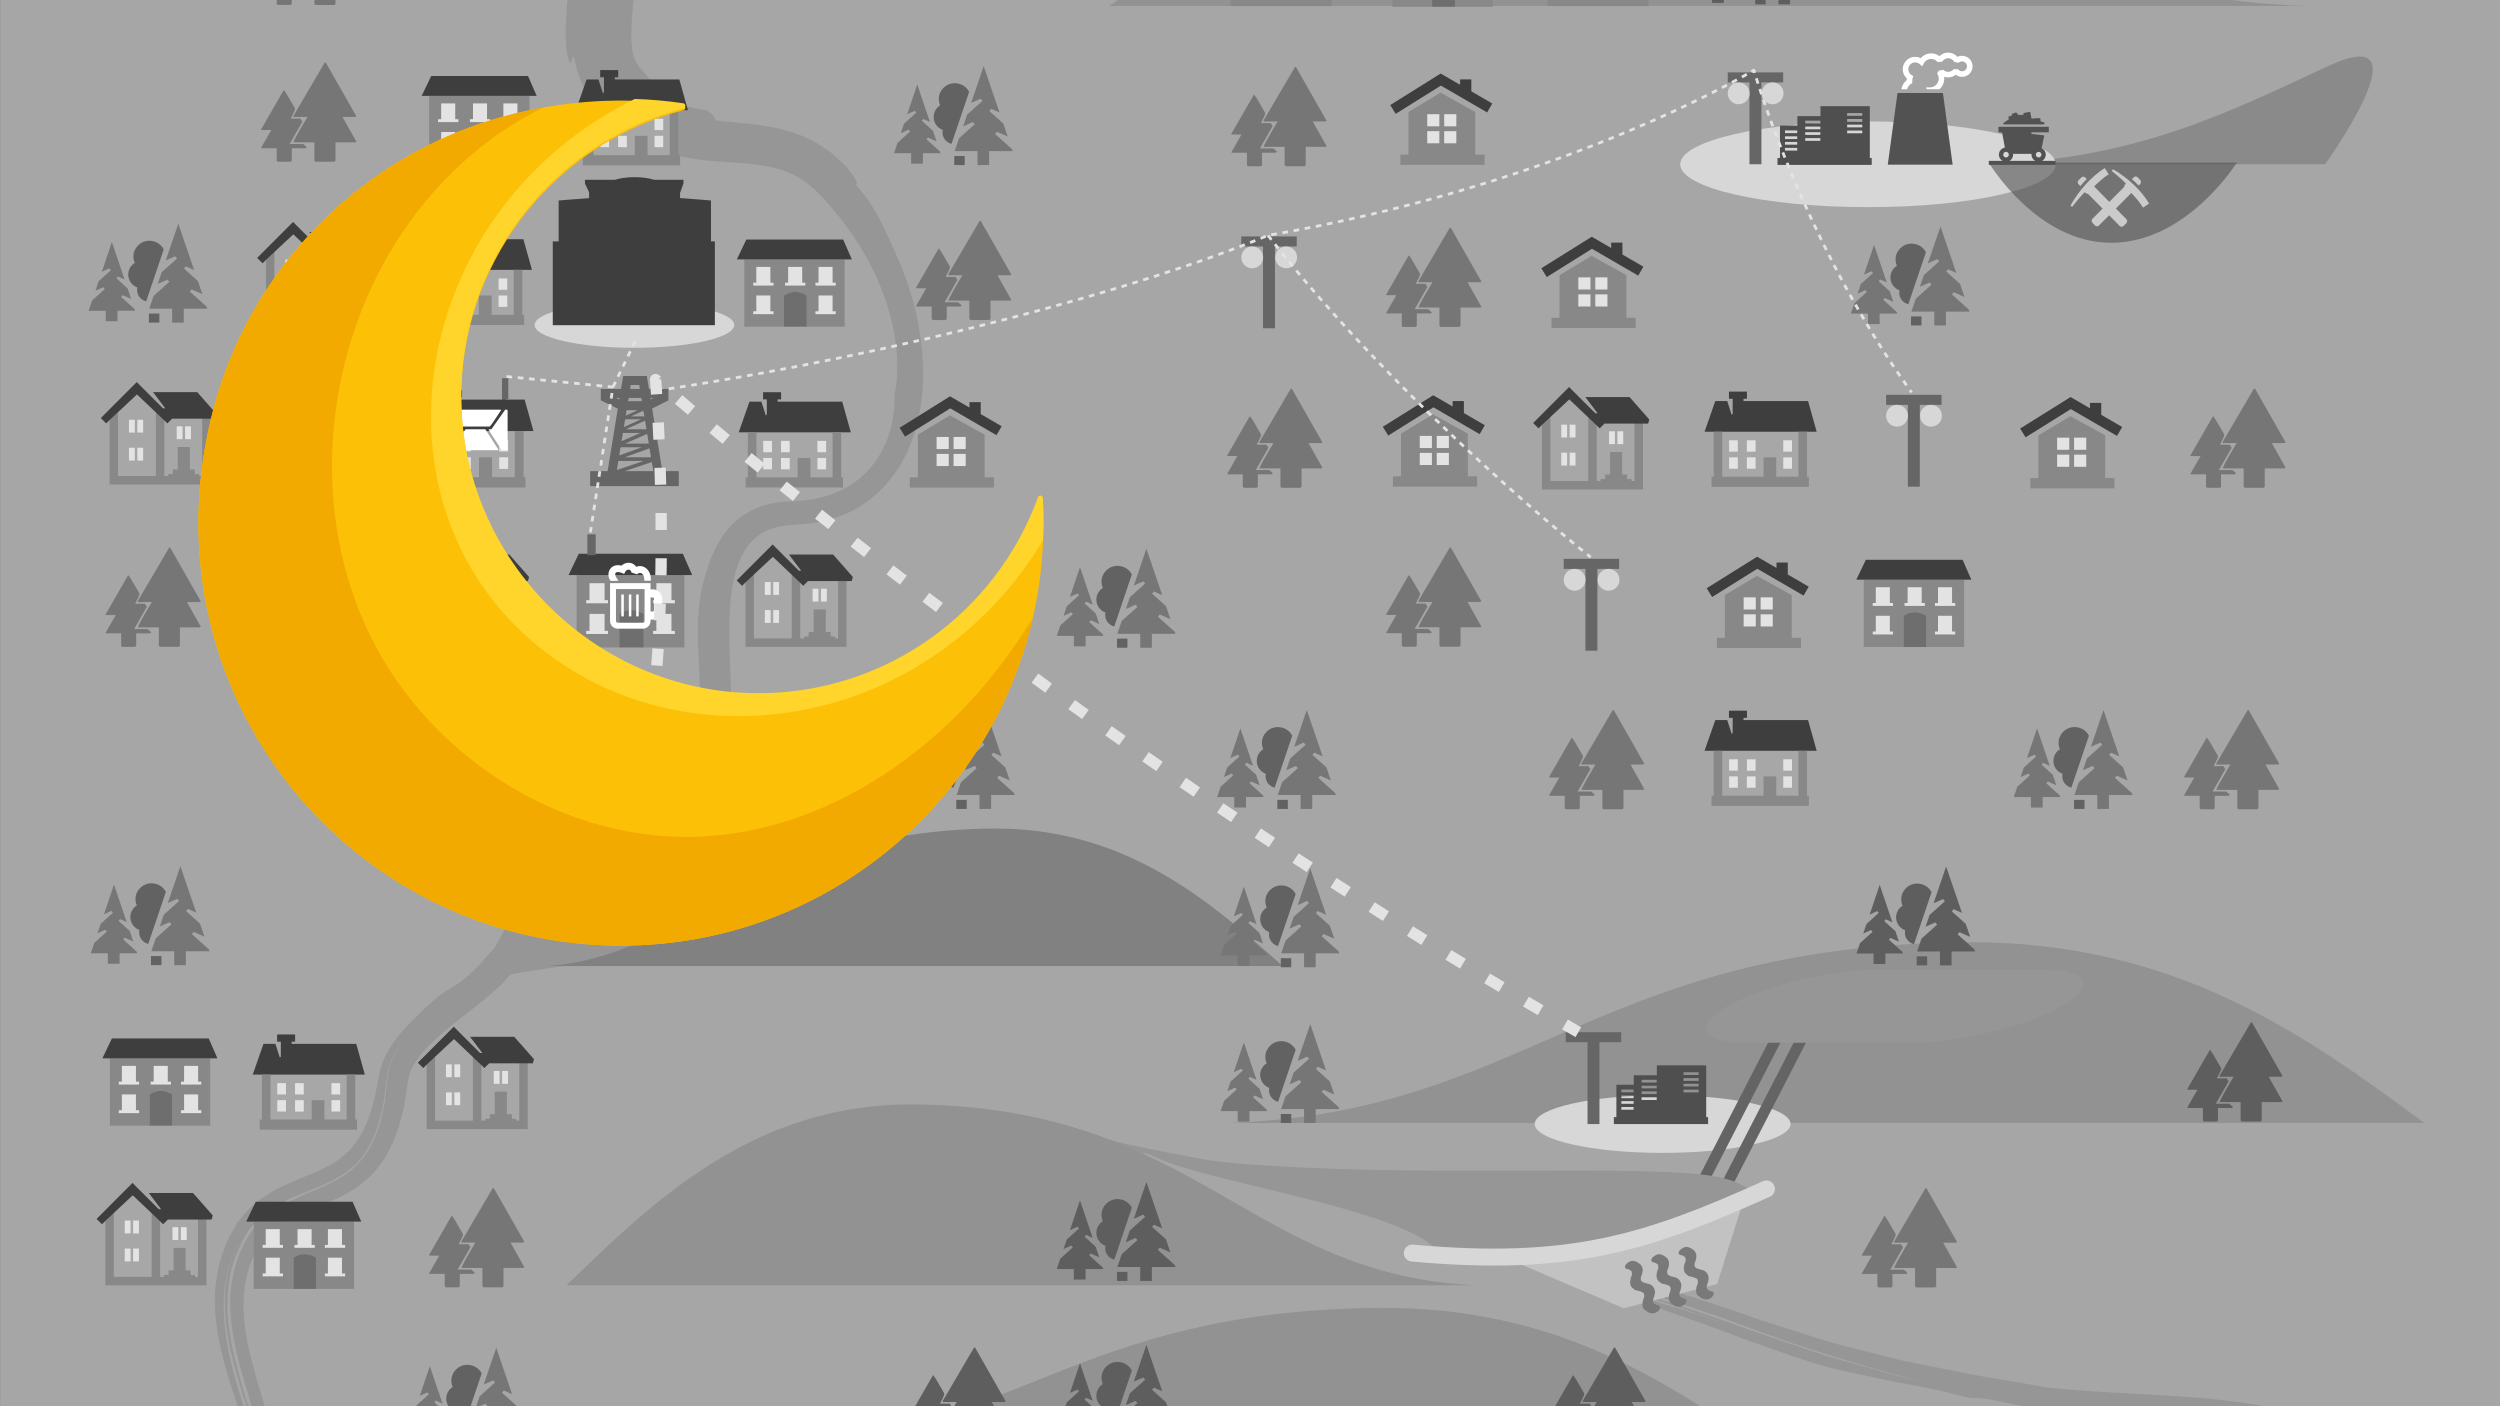 <?xml version="1.0" encoding="UTF-8"?>
<svg id="Layer_1" xmlns="http://www.w3.org/2000/svg" width="1920" height="1080" xmlns:xlink="http://www.w3.org/1999/xlink" version="1.1" viewBox="0 0 1920 1080">
  <!-- Generator: Adobe Illustrator 29.7.1, SVG Export Plug-In . SVG Version: 2.1.1 Build 8)  -->
  <defs>
    <style>
      .st0, .st1, .st2, .st3, .st4, .st5, .st6, .st7 {
        fill: none;
      }

      .st8, .st9, .st10, .st11, .st12, .st13, .st14, .st15, .st16, .st17, .st18, .st19, .st20, .st21, .st22 {
        fill-rule: evenodd;
      }

      .st8, .st23 {
        fill: #3e3e3e;
      }

      .st1 {
        stroke-dasharray: 4.32 4.32;
      }

      .st1, .st2, .st3, .st6, .st7 {
        stroke: #e3e3e3;
      }

      .st1, .st2, .st3, .st7 {
        stroke-linejoin: round;
      }

      .st1, .st2, .st6, .st7 {
        stroke-width: 2.17px;
      }

      .st9, .st17 {
        fill: #525252;
      }

      .st24, .st14 {
        fill: #a7a7a7;
      }

      .st10, .st25 {
        fill: #fff;
      }

      .st26, .st13 {
        fill: #e3e3e3;
      }

      .st27, .st19 {
        fill: #767676;
      }

      .st28 {
        fill: #f3aa00;
      }

      .st11 {
        fill: #626262;
      }

      .st12 {
        fill: #d7d7d7;
      }

      .st29 {
        fill: #969696;
      }

      .st3 {
        stroke-dasharray: 13.03 21.72;
        stroke-width: 8.69px;
      }

      .st15, .st30 {
        fill: #5e5e5e;
      }

      .st31 {
        fill: #a6a6a6;
      }

      .st32 {
        fill: #929292;
      }

      .st33 {
        fill: #797979;
      }

      .st34 {
        clip-path: url(#clippath-1);
      }

      .st16, .st35 {
        fill: #666;
      }

      .st4 {
        stroke: #646464;
        stroke-width: 8.42px;
      }

      .st4, .st5, .st6 {
        stroke-miterlimit: 10;
      }

      .st17 {
        isolation: isolate;
        opacity: .6;
      }

      .st18 {
        fill: #888;
      }

      .st36 {
        fill: #818181;
      }

      .st5 {
        stroke: #d7d7d7;
        stroke-linecap: round;
        stroke-width: 13.03px;
      }

      .st6 {
        stroke-dasharray: 4.34 4.34;
      }

      .st37 {
        fill: #8a8a8a;
      }

      .st38 {
        fill: #7f7f7f;
      }

      .st7 {
        stroke-dasharray: 4.35 4.35;
      }

      .st20 {
        fill: #cbcbcb;
      }

      .st39 {
        fill: #c2c2c2;
      }

      .st40 {
        clip-path: url(#clippath);
      }

      .st21 {
        fill: #6e6e6e;
      }

      .st22 {
        fill: #4f4f4f;
      }

      .st41 {
        fill: #fcc107;
      }

      .st42 {
        fill: #ffd52c;
      }
    </style>
    <clipPath id="clippath">
      <rect class="st0" width="1920" height="1080"/>
    </clipPath>
    <clipPath id="clippath-1">
      <rect class="st0" x=".37" y="-238.58" width="1919.63" height="1411.35"/>
    </clipPath>
  </defs>
  <g id="Layer_1-22">
    <g class="st40">
      <g>
        <g class="st34">
          <g>
            <rect class="st33" x="-2069.78" y="-453.5" width="5964.09" height="2632.39"/>
            <path class="st36" d="M3808.88,841.09c0,724.66-1269.2,1312.1-2834.85,1312.1S-1860.82,1565.75-1860.82,841.09-591.62-471.03,974.03-471.03,3808.88,116.42,3808.88,841.09h0Z"/>
            <path class="st29" d="M3453.44,674.42c0,635.01-1112.18,1149.77-2484.12,1149.77S-1514.82,1309.43-1514.82,674.42-402.64-475.37,969.32-475.37,3453.44,39.41,3453.44,674.42Z"/>
            <g>
              <path class="st31" d="M927.28,1572.87c-299.69,0-590.41-27.16-864.08-80.74-131.51-25.74-258.34-57.61-376.98-94.7-117.48-36.73-227.95-78.92-328.33-125.38-100.33-46.44-191.41-97.53-270.7-151.85-79.98-54.79-148.65-113.35-204.12-174.04-56.4-61.72-99.7-126.28-128.71-191.88-29.71-67.2-44.77-136.34-44.77-205.52s15.06-138.31,44.78-205.51c29.01-65.6,72.31-130.16,128.72-191.88,55.47-60.69,124.15-119.25,204.13-174.05,79.29-54.32,170.37-105.41,270.71-151.85,100.38-46.46,210.85-88.65,328.33-125.38,118.64-37.1,245.47-68.96,376.98-94.71,273.67-53.58,564.37-80.75,864.04-80.75h0c299.69,0,590.41,27.16,864.08,80.74,131.51,25.75,258.34,57.61,376.98,94.71,117.48,36.74,227.95,78.92,328.33,125.38,100.33,46.44,191.41,97.53,270.7,151.85,79.98,54.79,148.65,113.35,204.12,174.05,56.4,61.72,99.7,126.28,128.71,191.88,29.71,67.2,44.77,136.35,44.77,205.52s-15.06,138.32-44.77,205.52c-29,65.6-72.31,130.16-128.71,191.88-55.46,60.7-124.14,119.25-204.12,174.04-79.29,54.32-170.37,105.41-270.7,151.85-100.38,46.46-210.85,88.64-328.33,125.38-118.64,37.1-245.47,68.96-376.98,94.7-273.67,53.57-564.38,80.74-864.08,80.74h0Z"/>
              <path class="st38" d="M927.28-471.03c150.49,0,300.88,7.02,447,20.86,142.38,13.49,282.43,33.61,416.25,59.8,131.35,25.72,258.03,57.54,376.52,94.59,117.3,36.68,227.59,78.8,327.8,125.18,100.11,46.34,190.98,97.31,270.07,151.49,79.7,54.61,148.13,112.94,203.37,173.39,56.08,61.37,99.13,125.54,127.94,190.71,29.46,66.64,44.4,135.2,44.4,203.76s-14.94,137.12-44.4,203.76c-28.81,65.17-71.86,129.33-127.94,190.7-55.24,60.45-123.66,118.79-203.37,173.39-79.09,54.19-169.96,105.15-270.07,151.49-100.21,46.38-210.5,88.5-327.8,125.17-118.49,37.05-245.17,68.87-376.52,94.59-133.82,26.2-273.86,46.32-416.25,59.8-146.12,13.84-296.51,20.86-447,20.86s-300.88-7.02-447-20.86c-142.38-13.49-282.43-33.61-416.25-59.8-131.35-25.71-258.03-57.54-376.52-94.59-117.3-36.68-227.59-78.79-327.8-125.17-100.11-46.34-190.98-97.31-270.07-151.49-79.7-54.6-148.13-112.94-203.37-173.39-56.08-61.37-99.13-125.53-127.94-190.7-29.46-66.64-44.4-135.2-44.4-203.76s14.94-137.12,44.4-203.76c28.81-65.17,71.86-129.34,127.94-190.71,55.24-60.45,123.66-118.79,203.37-173.39,79.09-54.19,169.95-105.16,270.07-151.49,100.21-46.38,210.5-88.5,327.8-125.18,118.49-37.05,245.17-68.87,376.52-94.59,133.82-26.2,273.86-46.32,416.25-59.8,146.12-13.84,296.51-20.86,447-20.86M927.28-479.72c-1227.2,0-2222.03,460.46-2222.03,1028.47S-299.92,1577.2,927.28,1577.2s2222.03-460.44,2222.03-1028.45S2154.47-479.72,927.28-479.72h0Z"/>
            </g>
            <path class="st29" d="M812.4,866.5c8.68,4.92,26.34,10.31,47.79,15.23,21.53,4.97,47.16,9.72,73.53,14.36,52.75,9.29,108.54,18.38,141.79,27.94,6.45,1.53,12.43,3.68,18.07,5.41,5.56,1.97,10.77,4.45,15.44,6.28,9.36,3.9,17.42,7.26,24.33,10.13,5.82,2.48,1.94.97-8.52-3.31-5.23-2.16-12.11-5-20.27-8.36-8.26-3.78-18.15-7.15-29.05-10.15-19.55-5.21-42.84-9.95-70.27-14.9,33.85,7.82,66.48,16.06,88.58,25.01,8.02,3.26,16.22,6.48,24.52,9.72,8.29,3.21,16.57,6.66,25.09,9.57,37.25,13.65,74.64,24.87,111.72,36.43,18.52,5.83,37.01,11.68,55.35,18.02,18.46,6.13,36.33,13.54,55.05,19.74,26.72,10.07,86.47,27.65,113.37,34.16,0,0-5.28-1.23-14.51-3.38-4.64-.98-10.18-2.56-16.53-4.36-6.37-1.79-13.54-3.8-21.36-6-7.81-2.25-16.34-4.46-25.24-7.22-8.84-2.97-18.15-6.09-27.8-9.33-9.6-3.29-19.69-6.47-29.63-10.09-9.98-3.52-20.03-7.37-30.25-10.74-40.75-13.83-82.21-25.88-113.12-35.71-15.45-4.93-28.3-9.14-37.28-12.15-8.94-3.14-14.05-4.93-14.05-4.93,2.92,1.15,5.83,2.28,8.7,3.41,0,0,2.68.96,7.36,2.65,4.72,1.58,11.46,3.84,19.56,6.55,16.16,5.48,37.86,12.27,59.48,19.13,21.63,6.86,43.21,13.73,59.22,19.31,16.1,5.34,26.64,9.4,26.64,9.4,9.66,3.48,19.41,7,29.47,10.62,0,0-1.87-.64-4.66-1.6-2.81-.96-6.54-2.24-10.17-3.61-7.32-2.71-14.64-5.41-14.64-5.41-25.21-9.02-50.23-16.21-78.24-24.68-17.26-5.33-36.81-12.11-54.12-17.57-14.05-4.71-26.8-9.55-39.9-14.78,0,0-6.4-2.31-12.81-4.61-3.2-1.15-6.4-2.31-8.79-3.17-2.4-.84-3.98-1.51-3.98-1.51-2.51-.89-5.19-1.85-7.94-2.83.09.05.25.15.32.18,4.88,3.13,21.99,10.44,45.61,19.48,23.65,8.94,53.9,19.21,84.49,29.44,30.55,10.32,61.28,20.93,86.27,30.67,25.49,9.26,46.27,16.14,55.35,19,14.66,4.31,29.08,6.9,43.74,10.07,7.37,1.43,14.74,3.32,22.49,4.58,7.73,1.37,15.66,2.89,23.93,4.68,11.05,2.35,20.13,5.45,28.77,6.5.95-.35,5.29.06,9.66.47,11.1,1.93,22.12,4.41,32.54,6.61,5.23,1.05,10.24,2.24,15.14,2.87,4.96.44,9.69.72,14.1.75,12.31.8,45.56,10.84,48.24,9.4,9.7-5.24,2.74-1.45,30.94.52,3.44.22,14.55-1.26,21.34-.54,22.66,3.36,29.5,2.1,55.26,5.84,9.45,1.83,17.01,3.51,23.59,5.14,6.69,1.8,12.44,3.41,17.91,5.05,10.94,3.27,21.4,6.06,38.41,9.85,1.02.25,5.07,1.35,10.52,2.95,5.32,1.84,12.22,3.93,18.73,6.44,3.24,1.31,6.45,2.61,9.44,3.81,1.5.62,2.94,1.2,4.31,1.75,1.3.66,2.53,1.27,3.66,1.84,4.55,2.28,7.54,3.77,7.54,3.77,1.13.65,2.25,1.3,3.35,1.93,1.01.73,2.01,1.45,3,2.16,1.99,1.41,3.93,2.79,5.84,4.14,3.85,2.42,7.43,5.94,10.95,8.75,7.13,5.78,13.98,10.89,20.56,15.72,13.18,9.69,25.36,18.63,37.85,30.02,16.73,9.81,34.97,23.09,51.89,38.09,8.53,7.42,16.44,15.5,23.76,23.57,3.39,4.22,7.12,8.14,9.98,12.42,1.49,2.1,3.11,4.11,4.49,6.21,1.31,2.13,2.6,4.24,3.87,6.31,1.16,1.89,2.81,4.43,4.37,6.77,1.48,2.42,3.33,4.15,4.89,6.15,3.37,3.66,6.68,6.82,9.98,9.53,6.55,5.51,12.7,9.83,18.78,13.84,12.19,7.98,24.09,15.01,40.63,23.19,9.58,4.34,16.98,6.93,22.37,9.81,5.42,2.94,19.95,5.99,29.48,9.96l-2.95.57c3.19,1.33,9.52,3.97,12.69,5.3,3.16,1.34,2.17,1.51,1.19,1.7-1.97.37-3.92.74,1.41,3.58,13.01,5.88,26.26,11.75,39.25,18.03,13.31,5.07,26.07,10.49,37.17,16.78.98-.16,2.08-.25,3.85.33,1.66.94,3.29,1.9,4.74,2.95,1.47,1.03,3.13,2.01,4.37,3.12,2.56.38,3.29-1.29,5.09-.96,1.69-1.57,5.82-.06,9.77,1.81,3.71,1.93,7.31,4.23,8.06,1.37.03-.53-.8-2.39-2.16-5.1-.64-1.4-1.74-2.69-2.78-4.28-.55-.77-1.12-1.58-1.71-2.4-.66-.75-1.33-1.53-2.02-2.32-5.48-6.41-12.83-12.48-17.22-16.43-1.96-1.95,4.19.07,7.33.57-6.49-4.51-9.8-6.93-10.68-8.12-.88-1.18.71-1.24,3.85-.14-3.1-2.05-6.24-3.96-6.24-3.96,1.06.01,4.24.05,4.24.05-16.82-11.01-34.99-20.25-53.14-28.51-18.16-8.21-36.31-15.26-53.42-20.68-7.3-2.47-19.6-5.91-27.66-8.38-4.06-1.19-12.18-5.61-15.15-7.08-5.86-1.06-5.8.82-8.72,1.21-11.34-6.03-29.05-16.31-39.64-26.12-1.25-1.21-2.46-2.4-3.63-3.54-.96-1.17-1.92-2.26-2.86-3.28-.83-1.01-1.36-1.93-2.08-2.77l-.51-.62c-.18-.22-.48-.7-.71-1.02-.49-.71-.97-1.39-1.42-2.04-3.67-5.13-6.29-7.74-7.2-6.55-3.44-4.71-6.23-8.52-8.98-11.5-2.81-2.91-5.31-5.32-7.84-7.72-5.19-4.52-10.46-9.08-19.22-16.69-22.96-20.15-54.43-41.49-84.54-62.8-8.28-5.75-16.24-11.56-23.92-17.51-3.76-3.06-7.6-5.93-11.26-9.13-3.72-3.17-7.11-6.37-11.7-9.43-3.24-2.29-6.42-4.59-9.57-6.72-3.24-1.8-6.42-3.57-9.53-5.3-16.94-8.99-33.94-15.71-50.67-21.2-16.67-5.64-33.19-10.33-49.14-14.62-16.02-4.23-32.42-8.64-48.63-10.99-8.11-1.62-16.19-2.23-24.25-3.27-8.07-1.08-16.06-1.53-24.07-2.2-31.92-2.42-63.7-3.13-95.49-6.03-3.96-.39-7.95-.63-11.96-1.12-4.02-.71-8.05-1.41-12.11-2.13-8.12-1.39-16.32-2.8-24.62-4.22-8.29-1.51-16.75-2.53-25.23-4.43-8.5-1.7-17.12-3.43-25.87-5.18-8.81-1.8-17.73-3.37-26.54-5.43-8.78-2.21-17.57-4.43-26.38-6.64-8.8-2.26-17.64-4.44-26.42-6.82l-26.03-8.19c-8.67-2.76-17.33-5.52-25.98-8.28-8.66-2.99-17.3-5.98-25.92-8.97-17.29-5.79-34.57-11.41-51.75-16.66-34.29-10.71-68.11-20.64-100.27-31.61-8.09-2.61-15.96-5.57-23.81-8.36-7.84-2.82-15.62-5.58-23.08-8.68-7.53-3.01-14.98-6-22.33-8.94-3.88-1.56-7.74-3.32-11.6-4.68-3.89-1.22-7.75-2.44-11.59-3.66-30.69-8.57-59.81-13.85-86.69-19.06-26.83-4.97-51.46-9.52-73.34-13.57-43.67-8.03-75.95-15.21-92.24-19.89,0,0-1.23-.2-3.06-.51-1.8-.32-4.38-.65-6.68-1.16-4.54-1.08-9.08-2.15-9.08-2.15v.02h0Z"/>
            <path class="st29" d="M-283.51,1153.61c14.84,6.57,38.15,16.71,66.81,26.49,28.64,9.83,62.58,19.48,97.88,27.09,35.29,7.66,71.92,13.3,105.55,16.11,33.62,2.92,64.25,2.8,87.25.82,35.47-2.49,62.32-9.17,81.05-17.54,3.96-1.72,4.58-2.15,2.5-1.23-2.1.86-6.94,2.99-14.23,5.48-14.54,5.09-39.15,10.87-69.33,13.28-26.98,1.93-58.95,1.51-96.2-2.19,46.63,2.67,91.6-.09,122.73-6.6,22.95-3.19,46.28-8.58,67-20.12,5.62-3.24,10.96-6.9,15.79-11.1,4.78-4.26,8.98-9.1,12.36-14.43,6.95-10.62,9.71-23.4,9.46-35.98-.31-6.32-1-12.56-2.49-18.86-1.22-6.29-2.91-12.52-4.59-18.74-3.43-12.44-7.45-24.76-11.04-37.29-3.59-12.51-6.83-25.24-8.67-38.33-1.86-13.05-2.24-26.61.43-39.89,2.65-13.23,7.82-25.98,15.99-37.21,8.87-11.14,21.27-18.24,33.45-23.55,8.8-4.04,20.5-7.93,31.64-14.38,1.39-.81,2.79-1.64,4.2-2.47,1.29-.99,2.59-1.98,3.89-2.97,2.77-1.84,5.02-4.31,7.38-6.71,4.62-4.88,8.41-10.73,11.38-17.07,1.81-2.98,2.62-6.53,3.86-9.8l1.73-4.96c.38-1.74.76-3.46,1.14-5.16.73-3.42,1.45-6.81,2.15-10.12.39-3.41.76-6.76,1.13-10.01.18-1.63.36-3.23.54-4.82l.26-2.35c.13-.92.27-1.84.39-2.75.37-3.75,1.47-7.1,2.5-10.31,2.42-6.2,5.35-11.38,8.21-15.44,0,0-.29.39-.85,1.15-.59.72-1.33,1.97-2.31,3.55-.97,1.6-2.25,3.49-3.37,6.07-.58,1.26-1.26,2.59-1.88,4.06-.5,1.55-1.04,3.2-1.61,4.94-.67,1.7-.82,3.71-1.2,5.73-.16,1-.31,2.02-.48,3.07-.11.87-.22,1.76-.33,2.67-.45,3.64-.94,7.57-1.46,11.78-1.4,8.28-3.3,17.61-7,26.96-3.87,9.17-9,18.78-17.56,26.01-8.35,7.46-19.54,12.57-32.06,17.47-12.36,4.97-26.51,10.37-38.25,20.85-1.56,1.15-2.86,2.68-4.18,4.17l-3.98,4.49c-2.37,3.14-4.01,6.62-6.03,9.93-3.53,6.84-6.41,13.98-8.24,21.44-3.83,14.89-3.89,30.36-2.01,44.87,1.88,14.57,5.48,28.36,9.21,41.44,3.75,13.08,7.74,25.48,10.91,37.26,3.08,11.77,5.78,23.02,6.31,33.03.63,10.13-1.04,19.26-3.96,26.72-2.9,7.49-7.02,13.3-10.89,17.65-3.83,4.41-7.53,7.28-10,9.27-2.54,1.91-3.97,2.85-3.97,2.85,3.2-2.32,6.19-4.84,8.86-7.54,0,0,2.69-2.31,6.55-7,3.84-4.68,8.42-12.14,10.92-22.14,5.82-20.12-3.73-49.04-12.57-77.88-4.46-14.49-8.87-29.27-11.58-43.75-2.78-14.44-3.6-28.6-2.46-40.8.92-6.08,1.57-11.68,3.15-16.49.69-2.41,1.23-4.71,1.94-6.77.82-2.01,1.58-3.86,2.26-5.54,1.37-3.34,2.42-5.98,3.51-7.66.97-1.72,1.49-2.63,1.49-2.63,2.01-3.26,3.5-6.72,6.46-9.63,2.65-3.04,5.29-6.16,8.43-8.5l4.56-3.8,4.91-3.17c3.26-2.27,6.67-3.89,10.08-5.68,0,0-2.51,1.28-6.28,3.2-3.67,2.35-8.74,5.14-13.16,9.22-1.14.95-2.26,1.91-3.38,2.85-1.06,1.04-2.01,2.2-2.97,3.26-1.86,2.17-3.73,4.14-5.04,5.95-2.16,3.78-3.61,6.3-3.61,6.3-5.15,8.57-8.31,17.75-10.84,27.18-.57,2.36-.87,4.78-1.31,7.16-.35,2.4-.95,4.8-1.01,7.21-.29,4.82-.8,9.69-.49,14.49.36,19.38,4.69,38.3,10.06,57.28,3.39,11.73,7.58,23.95,11.12,36.09,1.72,6.08,3.4,12.15,4.63,18.11,1.42,6,2.04,11.53,2.22,17.05.19,8.89-1.01,17.27-3.87,25.06-2.85,7.79-7.61,14.83-13.72,21.03,0,0-1.48,1.48-3.97,3.45-1.19,1.05-2.69,2.15-4.33,3.29-1.59,1.2-3.4,2.35-5.24,3.45-3.64,2.27-7.48,4.28-10.45,5.64-2.92,1.43-4.95,2.24-4.95,2.24-3.18,1.2-6.64,2.35-10.2,3.49.11-.06.33-.17.41-.22,3.19-1.84,10.36-4.96,19.39-10.51,8.95-5.47,19.85-13.87,26.81-26.28,3.42-6.19,5.82-13.31,6.47-21.2.69-7.95-.15-16.27-2.32-25.35-4.23-18.52-11.62-38.31-18.14-59.4-3.18-10.63-6.19-21.57-8.25-32.99-1.85-11.48-3.13-23.3-2.21-35.3,1.04-11.89,3.3-23.92,8.11-34.53,1.91-5.44,5.13-10.52,7.93-15.54,1.19-2.54,3.52-4.88,5.46-7.21,2.05-2.24,3.97-4.84,6.19-6.51,2.18-1.84,4.34-3.65,6.46-5.43,2.18-1.65,4.42-2.95,6.6-4.39,1.1-.69,2.19-1.38,3.26-2.06,1.07-.56,2.13-1.11,3.19-1.66,2.11-1.07,4.19-2.13,6.23-3.16,7.91-3.58,15.07-6.36,20.68-8.74,11.42-4.81,18.2-8.82,21.85-11.78,5.86-4.64,11.01-9.62,14.85-16.6.94-1.74,2.26-3.17,2.99-5.15l2.51-5.72c1.95-3.66,2.89-8.11,4.28-12.31,1.51-4.17,2.28-8.79,3.17-13.42.45-2.32.9-4.65,1.35-7l.89-4.57c.37-1.69.67-3.43,1.16-5.06,4.19-13.13,12.1-23.22,20.39-32.13,11.31-11.66,20.72-20.68,30.27-27.22,1.32-.18,6.1-3.41,10.81-6.62,2.8-2.32,5.64-4.65,8.24-7.04,1.31-1.2,2.67-2.38,3.87-3.61l1.84-1.82c.56-.58,1.37-1.3,1.47-1.52l3.45-4.16c1.28-1.61,2.62-3.12,4.03-4.47,2.77-2.82,5.5-5.64,8.39-8.02,11.39-9.95,22.94-17.34,33.4-22.59,7.17-3.96,19.17-13.87,29.26-22.91,10.14-9.05,17.84-17.29,19.6-17.42,6.93-.32,7.83-.53,10.28-3.23.6-.69,1.32-1.51,2.24-2.56.83-1.09,1.8-2.4,3.08-3.96.64-.77,1.35-1.62,2.13-2.56.7-.97,1.48-2.04,2.33-3.21,1.77-2.17,3.74-5.19,6.2-8.6.56-.85,1.71-1.96,3.02-3.44,1.29-1.53,2.81-3.33,4.42-5.24,3.36-3.7,6.47-8.56,8.41-12.4,5.88-13.57,9.67-22.33,13.69-31.62,1.03-2.34,2.08-4.71,3.17-7.2,1.02-2.52,2.08-5.15,3.22-7.98,1.17-2.78,2.28-6.01,3.47-9.52.56-1.66,1.14-3.38,1.75-5.19.5-1.25.79-2.78,1.13-4.37,1-5.18,1.24-10.93,1.33-16.13.09-5.23-.04-10.14-.19-14.72-.4-9.33-.74-17.27-1.07-25.02-.23-7.87-.25-15.66.5-24.6.82-8.92,2.29-19.1,6.53-31.34.55-1.47,2.11-7.48,5.89-15.34,3.69-7.79,9.99-17.64,19.15-24.44,8.99-7,19.63-10.29,27.24-11.52,3.85-.58,7.01-.98,9.21-.95,2.2-.08,3.44-.12,3.44-.12,3.44-.27,6.8-.54,10.09-.81,3.18-.28,6.19-1.01,9.19-1.43,2.96-.62,5.75-1.53,8.56-2.22,2.71-.95,5.31-2.03,7.91-2.98,10.08-4.52,18.34-10.95,24.82-18.55,12.97-15.3,18.77-34.82,18.41-55.87,4.96-23.95.85-53.98-10.09-81.29-10.79-27.54-28.16-52.28-46.2-71.27-17.33-18.86-35.39-22.53-52.97-24.62-8.87-1.01-17.91-1.34-28.04-2.16-10.04-.7-21.41-2.09-34.47-5.67-3.68-1.3-7.19-2.29-10.33-3.77-3.14-1.49-6.07-2.88-8.82-4.19-5.41-2.8-9.77-5.78-14-7.82-2.02-1.15-4.4-3.19-7.14-5.59-2.75-2.41-5.81-5.21-8.44-8.58-1.38-1.63-2.79-3.29-4.21-4.97l-2.13-2.5c-.7-.81-1.42-1.62-2.19-2.75-3.07-4.09-5.77-8.4-7.79-12.48.02,1.66.05,3.39.31,5.05-1.66-2.66-3.93-6.91-5.49-11.27-1.67-4.34-2.78-8.76-3.3-11.64-1.15-5.8-1.45-4.22-2.03-2.7-.45,1.57-.88,3.2-1.55,3.11-.62-.06-1.76-1.98-2.69-7.14-1.68-12.51-.97-23.65-.22-34.18.92-9.72,1.84-19.55,2.79-29.49,3.17-18.12,4.44-34.2,1.59-49.22.65-1.1,1.24-2.35,1.34-4.7-.42-2.32-1.17-4.54-1.72-6.85-.79-2.22-1.46-4.51-2.35-6.73.42-3.49,2.87-3.74,3.09-6.2,2.65-1.46,2.27-7.64,1.6-13.51-.73-5.76-1.48-11.22,2.41-10.6,1.25.5,7.63,7.29,13.53,16.7,6.06,9.31,11.08,21.31,14.08,28.93,1.64,3.51,1.73-5.48,2.38-9.8,3.17,10.58,4.3,16.27,5.5,18.06,1.03,1.81,1.89-.23,1.96-4.98.58,2.6,1.1,5.21,1.36,7.17.3,1.96.5,3.26.5,3.26.52-1.4,2.11-5.63,2.11-5.63,5.66,28.81,1.44,58.58-.15,82.34-.83,11.89-.46,22.14,1.57,28.01.97,3.02,2.1,5.17,3.77,7.44.26.33.25.5.7.97l1.26,1.36,2.47,2.75c1.66,1.77,3.11,3.88,4.83,5.45,3.04,2.56,6.63,6.72,11.02,9.83l3.17,2.61c1.15.73,2.29,1.45,3.4,2.16,2.27,1.37,4.26,3,6.42,3.9,4.02,2.27,14.38,4.14,18.47,4.67,6.57,3.29,5.12,5.36,7.97,7.92,8.26.97,19.6,1.67,32.6,3.45,12.9,1.78,28.08,5.07,41.03,12.08,3.3,1.46,6.18,3.68,9.1,5.46,1.43.95,2.83,1.88,4.2,2.8,1.29,1,2.46,2.09,3.64,3.1,2.34,2.06,4.51,4.04,6.49,5.93,1.97,1.88,3.19,3.57,4.56,5.18,5.29,6.3,7.31,10.82,5.53,11.52,10.27,11.61,14.75,19.88,19.09,28.18,4.17,8.42,8.18,17.01,14.49,31.47,4.01,9.66,7.73,20.19,10.77,31.47,2.91,11.31,5.18,23.33,6.33,35.87,2.32,24.95.1,52.48-11.15,77.69-6.4,13.58-15.53,26-27.22,35.53-11.61,9.66-25.81,15.76-40.19,18.54-2.69.44-5.37.88-8.03,1.32-2.65.19-5.28.37-7.89.56-2.26.16-4.5.31-6.72.48l-2.99.2c-.97.13-1.9.34-2.83.49-5.2.65-9.75,2.47-14.03,4.48-4.17,2.22-7.72,5.2-10.89,8.64-3.05,3.59-5.53,7.79-7.64,12.28-1.91,4.66-3.62,9.48-4.72,14.63-2.43,10.19-3.24,21.05-3.62,31.85-.34,10.84,0,21.76.42,32.73.41,10.99,1.03,21.98.79,33.62-.23,5.79-.55,12.18-2.56,18.99-1.63,5.52-2.85,10.41-4.69,15.78-6.85,21.06-14.99,41.39-25.93,60.97-5.8,9.77-11.95,19.16-19.89,28.06-7.95,8.85-17.02,16.16-26.12,22.69-18.35,12.82-37.43,23.1-55.54,34.24-9.09,5.53-17.78,11.36-25.73,17.75-2,1.59-4,3.18-5.74,4.92-1.77,1.72-3.78,3.33-5.28,5.19l-2.43,2.7-2.07,2.32-1.82,1.7c-2.22,2.08-4.46,4.12-6.72,6.01-9.02,7.72-18.27,14.63-27.16,21.74-8.86,7.1-17.5,14.39-24.65,22.45-3.35,4.11-6.68,8.31-8.65,12.71-.67,1.08-.93,2.2-1.37,3.3-.38,1.1-.92,2.2-1.03,3.31l-.7,3.35-.71,4.71-1.44,9.41-.72,4.71-1.18,4.7-2.38,9.38c-.65,3.14-2.18,6.19-3.25,9.27-2,6.24-5.52,12.08-8.74,17.94-1.99,2.76-4.1,5.45-6.16,8.16-2.03,2.73-4.78,4.87-7.15,7.3-10.19,9.19-22.51,14.8-34.03,19.26-11.56,4.5-22.71,8.34-31.94,14.41-4.59,3.05-8.76,6.58-12.12,10.58-1.99,1.71-3.1,4.43-4.57,6.73-1.4,2.38-2.93,4.7-3.9,7.36-4.96,10.11-7.3,21.3-7.84,32.61-.54,11.33.6,22.84,2.89,34.23,4.57,22.84,12.61,45.11,18.65,68.18l2.16,8.7,1.84,8.83c.59,2.95.95,6.1,1.39,9.15.15,3.12.61,6.2.47,9.36.18,6.27-.74,12.6-2.08,18.79-1.51,6.19-3.92,12.15-6.94,17.73-3.17,5.51-7.01,10.53-11.28,15.06-4.39,4.36-9.04,8.41-14.05,11.75-9.92,6.9-20.69,11.69-31.44,15.6-21.62,7.65-43.5,11.22-64.69,13.32-42.48,3.96-82.6,1.8-119.3-1.99-36.72-3.9-70.12-9.92-99.54-16.53-58.88-13.24-101.79-29.52-124.29-39.82,0,0-6.25-3.68-12.38-7.59-6.15-3.86-12.15-8.03-12.15-8.03h.03,0Z"/>
          </g>
        </g>
        <path class="st32" d="M1507.99,723.66c-284.79,3.26-335.49,131.17-565.33,138.78h919.22c-87.07-64.08-189.57-140.66-353.89-138.78h0Z"/>
        <path class="st32" d="M1058.1,1004.46c-236.01,2.49-278.03,99.82-468.5,105.6h761.78c-72.16-48.76-157.1-107.02-293.28-105.6h0Z"/>
        <path class="st32" d="M704.28,848.18c216.66,3.27,255.24,131.36,430.1,138.96H435.04c66.24-64.16,144.22-140.83,269.24-138.96Z"/>
        <path class="st32" d="M1205.87-129.92c284.79,3.16,335.49,127.12,565.32,134.49h-919.22c87.07-62.1,189.57-136.32,353.9-134.49Z"/>
        <path class="st37" d="M1788.81,50.43c-77,35.56-147.13,71.69-262.05,75.75h258.89s80.17-111.3,3.17-75.75h-.01Z"/>
        <path class="st12" d="M1578.78,126.18c0,18.18-64.56,32.92-144.18,32.92s-144.19-14.74-144.19-32.92,64.56-32.92,144.19-32.92,144.18,14.74,144.18,32.92Z"/>
        <path class="st17" d="M1621.87,186.46c57.95-.35,95.98-61.56,95.98-61.56h-190.45s36.82,61.91,94.47,61.56Z"/>
        <path class="st9" d="M1537.59,101.65h-2.8v-4.27h38.69v4.27h-13.37v1.2l9.91,1.14-2.04,9.82c.58.27,1.1.64,1.56,1.09.98.99,1.6,2.35,1.6,3.86s-.62,2.88-1.6,3.87c-.37.37-.79.69-1.25.93h10.5v3.07h-51.38v-3.07h10.6c-.46-.25-.89-.57-1.25-.93-.99-.98-1.6-2.36-1.6-3.87s.61-2.87,1.6-3.86c.8-.79,1.83-1.34,2.98-1.53l-2.14-11.73h-.01,0ZM1569.86,95.56h-31.13l-.32-.82,2.41-1.91,1.81-.88-.11-2.52,2.24-.38.44-1.54,3.18-1.2,1.86,2.03,3.73-.17.22-1.37,4.99-.93,1.04,5.32,2.91-.39,3.77-.05.28,2.47,3.07.93-.39,1.42h0ZM1543.23,123.57h19.82c-.46-.25-.88-.57-1.25-.93-.99-.98-1.6-2.36-1.6-3.87,0-.21,0-.42.03-.62h-14.2c.04.2.04.41.04.62,0,1.51-.61,2.88-1.6,3.87-.37.37-.79.69-1.25.93h.01,0ZM1539.1,117.25c-.39.39-.64.93-.64,1.52s.24,1.14.64,1.53c.39.39.92.63,1.52.63s1.13-.24,1.52-.63.63-.93.63-1.53-.24-1.12-.63-1.52c-.38-.39-.93-.63-1.52-.63s-1.13.24-1.52.63h0ZM1563.52,118.77c0,.6.24,1.14.63,1.53s.92.63,1.52.63,1.13-.24,1.52-.63.63-.93.63-1.53-.23-1.12-.63-1.52c-.38-.39-.93-.63-1.52-.63s-1.13.24-1.52.63-.63.93-.63,1.52Z"/>
        <path class="st10" d="M1479.59,68.56l-.25-1.51,2.59.07h.26c1.86,0,3.56-.76,4.78-1.98,1.21-1.23,1.99-2.91,1.99-4.78,0-.54-.07-1.05-.18-1.54-.12-.51-.29-1-.52-1.44l-.54-1.12.7-1.03c.12-.17.21-.33.31-.48.08-.17.18-.34.26-.52l3.47-.63c.49.5,1.07.91,1.72,1.17.61.26,1.3.4,2.03.4.83,0,1.63-.19,2.31-.53.72-.36,1.35-.88,1.84-1.51l3.43.03c.36.5.82.9,1.34,1.17.51.25,1.1.41,1.74.41,1.04,0,1.99-.42,2.66-1.1h.01c.69-.69,1.1-1.63,1.1-2.69s-.42-2-1.1-2.67h-.01c-.67-.7-1.62-1.11-2.66-1.11-.52,0-.99.09-1.41.26-.43.17-.85.44-1.2.76l-3.38-.6c-.43-.87-1.12-1.6-1.94-2.11-.79-.49-1.74-.77-2.74-.77s-1.87.26-2.65.7c-.8.47-1.45,1.15-1.91,1.95l-3.54.29c-.6-.74-1.36-1.35-2.21-1.76-.82-.39-1.76-.61-2.75-.61-1.2,0-2.31.33-3.26.89-.98.58-1.8,1.42-2.35,2.43l-1.26,2.33-2.02-1.73c-.47-.41-1.01-.73-1.6-.95-.55-.21-1.17-.32-1.82-.32-1.45,0-2.76.58-3.7,1.53h-.01c-.94.94-1.53,2.25-1.53,3.7,0,.92.23,1.77.64,2.52.43.78,1.04,1.44,1.79,1.91l1.39.87-.5,1.57c-.1.31-.17.64-.22.99-.05.33-.08.67-.08,1.03v.22l.02.22.07,1.21-1.01.69c-1.05.71-1.91,1.68-2.52,2.82-.22.42-.41.87-.56,1.33h-4.41c.23-1.19.63-2.3,1.19-3.34.73-1.38,1.75-2.62,2.95-3.62.02-.4.06-.79.12-1.18l.02-.14c-.79-.71-1.48-1.56-2-2.51-.74-1.37-1.17-2.93-1.17-4.58,0-2.62,1.07-5.01,2.8-6.73h0c1.72-1.74,4.1-2.8,6.74-2.8,1.14,0,2.26.21,3.32.6.32.12.63.26.94.41.76-.85,1.63-1.6,2.6-2.18,1.6-.94,3.46-1.49,5.44-1.49,1.63,0,3.19.37,4.59,1.04.65.31,1.25.68,1.81,1.1.56-.54,1.18-1.03,1.86-1.43,1.42-.82,3.05-1.29,4.79-1.29s3.52.52,4.99,1.42c.82.51,1.54,1.13,2.17,1.85.17-.09.35-.17.52-.24.94-.37,1.94-.57,2.99-.57,2.21,0,4.24.9,5.7,2.37h0c1.47,1.46,2.37,3.48,2.37,5.71s-.9,4.23-2.37,5.7h0c-1.46,1.48-3.48,2.38-5.7,2.38-1.32,0-2.57-.32-3.68-.89-.4-.2-.78-.44-1.14-.7-.51.4-1.06.75-1.65,1.03-1.28.63-2.7.98-4.2.98-1.06,0-2.08-.18-3.06-.51.06.46.08.93.08,1.39,0,3.05-1.23,5.8-3.22,7.81-.14.13-.27.25-.4.38h-10.01v.05h0Z"/>
        <path class="st22" d="M1380.28,104.71h-9.42v2.08h9.42v-2.08h0ZM1380.28,109.03h-9.42v2.08h9.42v-2.08h0ZM1380.28,113.57h-9.42v2.08h9.42v-2.08h0ZM1398.03,92.67h-11.61v2.08h11.61v-2.08h0ZM1398.03,97.21h-11.61v2.08h11.61v-2.08h0ZM1398.03,101.53h-11.61v2.08h11.61v-2.08h0ZM1398.03,106.08h-11.61v2.09h11.61v-2.09h0ZM1430.23,86.86h-11.62v2.08h11.62v-2.08h0ZM1430.23,91.4h-11.62v2.08h11.62v-2.08h0ZM1430.23,95.73h-11.62v2.08h11.62v-2.08h0ZM1430.23,100.27h-11.62v2.09h11.62v-2.09h0ZM1380.28,100.16h-9.42v2.08h9.42v-2.08h0ZM1436.04,121.33h1.44v5.31h-72.36v-5.31h1.92v-24.89h13.36v-7.23h17.73v-7.66h37.9v39.78h.01Z"/>
        <g>
          <path class="st20" d="M1596.33,138.42l2.1-2.08c.84-.85,2.23-.84,3.06,0l1.11,1.13c-1.71,1.73-3.35,3.56-4.91,5.45l-1.39-1.4c-.84-.85-.83-2.24.02-3.09h.01ZM1590.12,157.8c.39.38.8.77,1.2,1.16,2.87-3.75,5.95-7.5,9.63-11.31.67.44,1.33.88,2,1.32.11-.13.23-.26.34-.4l24.57,24.93c.84.85,2.22.85,3.07,0l2.1-2.09c.84-.85.85-2.24.02-3.08l-24.76-25.12c3.51-3.53,7.44-6.97,11.23-9.37l-3.1-4.76c-10.89,6.96-19.9,17.5-26.29,28.72h-.01,0Z"/>
          <path class="st20" d="M1641.7,136.18l2,2.1c.81.86.79,2.24-.05,3.09l-1.12,1.12c-1.67-1.71-3.42-3.35-5.24-4.91l1.39-1.4c.85-.84,2.2-.84,3.02,0h0ZM1622.88,130.01c-.38.4-.76.81-1.15,1.2,3.61,2.88,7.24,5.96,10.9,9.64-.44.67-.88,1.35-1.32,2.01.13.11.26.23.38.34l-24.65,24.8c-.85.85-.86,2.24-.05,3.09l2.01,2.1c.81.85,2.17.86,3,0l24.86-24.99c3.39,3.52,6.69,7.46,8.99,11.26l4.69-3.14c-6.63-10.92-16.79-19.94-27.66-26.32h0Z"/>
        </g>
        <polygon class="st9" points="1457.28 71.43 1492.17 71.43 1499.63 126.49 1449.81 126.49 1457.28 71.43 1457.28 71.43"/>
        <path class="st27" d="M154.31,462h-.46l-.38.37h-9.91l10.74,19.1h-.46l-.38.37h-15.29v14.1l-.9.82h-14.47l-.82-.82v-14.1h-16.11c.2-1.29,3.79-7.79,10.75-19.47h-10.75v-.82l24.03-40.96h.81l23.59,41.41h.01ZM107.07,455.81v.37c0,.85-1.1,3.33-3.28,7.47h7.45l.37.44c.46,1.1.87,1.65,1.28,1.65l-9.93,17.39h10.38l2.83,2.46-.82.82h-10.74v9.55l-.82.82h-9.93l-.81-.82v-9.55h-11.64l-.37-.37,7.84-13.65h-7.47l-.37-.45,17.39-30.22c.7.34,3.58,5.05,8.65,14.11v-.02h-.01Z"/>
        <g>
          <path class="st19" d="M90.24,238.67v8.03h-9.03v-8.03h-13.12l2.69-7.96,9.65-8.74-1.13-1.37-6.01,2.68,2.46-7.29,9.43-8.53-1.13-1.35-5.83,2.58,7.71-22.8,8.93,26.39.82,2.38-5.13-2.28-1.13,1.36,8.56,7.75,2.74,8.1-6.6-2.94-1.13,1.36,10.34,9.37-.03-.16.48,1.43h-13.55v.02h0ZM136.94,171.8l11.15,32.64,1,2.96-6.39-2.82-1.41,1.69,10.69,9.58,3.43,10.02-8.25-3.63-1.41,1.68,12.93,11.59-.04-.19.6,1.76h-18.11v10.69h-8.93v-10.69h-17.57l3.36-9.84,12.06-10.81-1.41-1.68-7.51,3.31,3.08-9.01,11.78-10.56-1.41-1.68-7.29,3.21,9.65-28.21h0Z"/>
          <path class="st11" d="M122.37,240.79h-8.03v6.98h8.03v-6.98h0ZM114.77,184.9c-6.8,0-12.32,5.42-12.32,12.12,0,1.74.37,3.38,1.04,4.89-3,1.88-5,5.19-5,8.95,0,4.54,2.9,8.42,6.98,9.94-.13.61-.2,1.24-.2,1.9,0,4.23,2.98,7.78,6.97,8.75l1.75-5.16.83-2.46c3.79-11.22,7.11-21.02,10.93-32.3-2.04-3.94-6.19-6.63-10.99-6.63h.01,0Z"/>
        </g>
        <g>
          <path class="st19" d="M91.84,732.13v8.03h-9.02v-8.03h-13.11l2.68-7.96,9.65-8.74-1.13-1.37-6.01,2.68,2.46-7.29,9.42-8.53-1.12-1.36-5.82,2.59,7.71-22.8,8.93,26.4.81,2.38-5.12-2.28-1.13,1.36,8.56,7.75,2.74,8.1-6.6-2.94-1.13,1.36,10.34,9.37-.03-.17.48,1.43h-13.55v.02h0ZM138.54,665.27l11.15,32.64,1,2.96-6.39-2.82-1.41,1.69,10.69,9.58,3.43,10.02-8.26-3.63-1.4,1.68,12.93,11.59-.04-.19.6,1.76h-18.11v10.7h-8.93v-10.7h-17.57l3.36-9.85,12.06-10.81-1.41-1.68-7.51,3.31,3.07-9.01,11.78-10.55-1.41-1.69-7.29,3.21,9.65-28.21h0Z"/>
          <path class="st11" d="M123.98,734.26h-8.03v6.98h8.03v-6.98h0ZM116.38,678.36c-6.8,0-12.32,5.42-12.32,12.12,0,1.74.37,3.39,1.04,4.89-3,1.89-4.99,5.19-4.99,8.96,0,4.54,2.89,8.42,6.98,9.94-.13.61-.2,1.24-.2,1.9,0,4.23,2.98,7.78,6.98,8.74l1.74-5.15.84-2.47c3.79-11.22,7.11-21.01,10.93-32.3-2.04-3.93-6.2-6.62-10.99-6.62h-.01Z"/>
        </g>
        <path class="st27" d="M273.78,89.46h-.45l-.38.37h-9.91l10.74,19.1h-.45l-.38.37h-15.29v14.1l-.89.82h-14.48l-.82-.82v-14.1h-16.11c.2-1.29,3.79-7.79,10.75-19.47h-10.75v-.82l24.03-40.95h.81l23.59,41.41h-.01,0ZM226.55,83.27v.37c0,.84-1.09,3.33-3.28,7.47h7.45l.38.44c.46,1.09.87,1.65,1.27,1.65l-9.93,17.38h10.37l2.83,2.46-.82.82h-10.74v9.55l-.82.82h-9.93l-.81-.82v-9.55h-11.64l-.37-.37,7.84-13.65h-7.47l-.37-.45,17.39-30.22c.7.34,3.58,5.05,8.65,14.11h0Z"/>
        <path class="st27" d="M273.78-30.94h-.45l-.38.37h-9.91l10.74,19.1h-.45l-.38.37h-15.29V3l-.89.82h-14.48l-.82-.82v-14.1h-16.11c.2-1.29,3.79-7.79,10.75-19.47h-10.75v-.82l24.03-40.95h.81l23.59,41.4h-.01,0ZM226.55-37.14v.37c0,.84-1.09,3.33-3.28,7.47h7.45l.38.44c.46,1.09.87,1.64,1.27,1.64l-9.93,17.39h10.37l2.83,2.45-.82.82h-10.74V2.99l-.82.82h-9.93l-.81-.82V-6.56h-11.64l-.37-.37,7.84-13.65h-7.47l-.37-.45,17.39-30.21c.7.34,3.58,5.05,8.65,14.1h0Z"/>
        <path class="st27" d="M398.83,582.79h-.45l-.37.37h-9.91l10.74,19.1h-.45l-.37.37h-15.29v14.1l-.9.82h-14.47l-.82-.82v-14.1h-16.12c.21-1.29,3.8-7.79,10.75-19.47h-10.75v-.82l24.03-40.95h.81l23.58,41.4h-.01,0ZM351.6,576.6v.37c0,.85-1.09,3.33-3.28,7.47h7.45l.37.44c.46,1.1.87,1.65,1.27,1.65l-9.93,17.39h10.38l2.83,2.46-.82.81h-10.74v9.56l-.82.82h-9.94l-.81-.82v-9.56h-11.65l-.37-.37,7.84-13.65h-7.47l-.37-.45,17.39-30.21c.7.34,3.58,5.04,8.65,14.1h.02Z"/>
        <g>
          <path class="st19" d="M710.3,612.15v8.03h-9.03v-8.03h-13.12l2.69-7.96,9.65-8.73-1.13-1.37-6.01,2.68,2.46-7.28,9.43-8.54-1.13-1.36-5.83,2.59,7.71-22.8,8.93,26.39.81,2.39-5.13-2.28-1.13,1.36,8.56,7.75,2.74,8.1-6.6-2.94-1.13,1.36,10.34,9.37-.03-.16.48,1.43h-13.55.02ZM757,545.29l11.15,32.64,1,2.96-6.39-2.83-1.41,1.69,10.69,9.59,3.43,10.02-8.25-3.63-1.41,1.68,12.93,11.59-.04-.19.6,1.76h-18.11v10.69h-8.93v-10.69h-17.57l3.36-9.84,12.06-10.82-1.41-1.68-7.51,3.31,3.08-9.01,11.78-10.55-1.41-1.69-7.29,3.21,9.65-28.21h0Z"/>
          <path class="st11" d="M742.44,614.28h-8.03v6.97h8.03v-6.97h0ZM734.84,558.38c-6.8,0-12.32,5.42-12.32,12.12,0,1.74.37,3.38,1.04,4.89-3,1.89-5,5.19-5,8.96,0,4.55,2.9,8.42,6.98,9.94-.13.61-.2,1.24-.2,1.9,0,4.23,2.98,7.78,6.97,8.75l1.75-5.15.83-2.47c3.79-11.22,7.11-21.02,10.93-32.3-2.04-3.94-6.19-6.62-10.99-6.62v-.02h.01Z"/>
        </g>
        <g>
          <path class="st19" d="M956.92,612.15v8.03h-9.03v-8.03h-13.12l2.69-7.96,9.65-8.73-1.13-1.37-6.01,2.68,2.46-7.28,9.43-8.54-1.13-1.36-5.83,2.59,7.71-22.8,8.93,26.39.81,2.39-5.12-2.28-1.13,1.36,8.56,7.75,2.74,8.1-6.6-2.94-1.13,1.36,10.34,9.37-.03-.16.49,1.43h-13.55ZM1003.62,545.29l11.15,32.64,1,2.96-6.39-2.83-1.41,1.69,10.69,9.59,3.43,10.02-8.25-3.63-1.41,1.68,12.93,11.59-.04-.19.6,1.76h-18.11v10.69h-8.93v-10.69h-17.57l3.36-9.84,12.06-10.82-1.41-1.68-7.51,3.31,3.08-9.01,11.78-10.55-1.41-1.69-7.29,3.21,9.65-28.21h0Z"/>
          <path class="st11" d="M989.05,614.28h-8.03v6.97h8.03v-6.97h0ZM981.46,558.38c-6.8,0-12.32,5.42-12.32,12.12,0,1.74.37,3.38,1.04,4.89-3,1.89-5,5.19-5,8.96,0,4.55,2.9,8.42,6.98,9.94-.13.61-.2,1.24-.2,1.9,0,4.23,2.98,7.78,6.97,8.75l1.75-5.15.83-2.47c3.79-11.22,7.11-21.02,10.93-32.3-2.04-3.94-6.19-6.62-10.99-6.62v-.02h.01Z"/>
        </g>
        <g>
          <path class="st19" d="M1568.76,612.15v8.03h-9.03v-8.03h-13.12l2.69-7.96,9.65-8.73-1.13-1.37-6.01,2.68,2.46-7.28,9.43-8.54-1.13-1.36-5.83,2.59,7.72-22.8,8.93,26.4.82,2.39-5.14-2.28-1.12,1.36,8.56,7.75,2.74,8.1-6.6-2.94-1.13,1.36,10.34,9.37-.03-.16.48,1.43h-13.55,0ZM1615.46,545.29l11.15,32.64,1,2.96-6.39-2.83-1.4,1.69,10.69,9.59,3.43,10.02-8.26-3.63-1.4,1.68,12.92,11.59-.04-.19.61,1.76h-18.11v10.69h-8.93v-10.69h-17.57l3.36-9.84,12.06-10.82-1.4-1.68-7.51,3.31,3.08-9.01,11.78-10.55-1.41-1.69-7.29,3.21,9.65-28.21h-.02,0Z"/>
          <path class="st11" d="M1600.89,614.28h-8.03v6.97h8.03v-6.97h0ZM1593.3,558.38c-6.79,0-12.32,5.42-12.32,12.12,0,1.74.37,3.38,1.04,4.89-3,1.89-5,5.19-5,8.96,0,4.55,2.9,8.42,6.99,9.94-.12.61-.2,1.24-.2,1.9,0,4.23,2.98,7.78,6.97,8.75l1.75-5.15.84-2.47c3.78-11.22,7.11-21.01,10.93-32.3-2.03-3.94-6.19-6.62-10.99-6.62v-.02h-.01Z"/>
        </g>
        <g>
          <path class="st19" d="M833.74,488.33v8.03h-9.02v-8.03h-13.12l2.69-7.96,9.66-8.74-1.14-1.36-6,2.68,2.46-7.29,9.42-8.53-1.12-1.36-5.84,2.59,7.72-22.8,8.93,26.39.81,2.39-5.12-2.28-1.13,1.36,8.56,7.75,2.74,8.1-6.6-2.94-1.13,1.36,10.34,9.37-.03-.17.49,1.43h-13.57,0ZM880.44,421.47l11.15,32.64,1,2.96-6.39-2.82-1.42,1.69,10.69,9.58,3.43,10.02-8.26-3.63-1.4,1.68,12.93,11.59-.04-.19.6,1.76h-18.11v10.69h-8.92v-10.69h-17.58l3.36-9.84,12.06-10.82-1.41-1.68-7.51,3.31,3.07-9.01,11.78-10.55-1.41-1.68-7.29,3.21,9.65-28.21h.02,0Z"/>
          <path class="st11" d="M865.87,490.46h-8.03v6.98h8.03v-6.98h0ZM858.28,434.56c-6.8,0-12.32,5.42-12.32,12.12,0,1.74.37,3.38,1.04,4.89-3,1.88-5,5.19-5,8.96,0,4.55,2.9,8.42,6.99,9.94-.13.61-.2,1.24-.2,1.9,0,4.24,2.98,7.78,6.97,8.75l1.74-5.15.84-2.47c3.8-11.22,7.11-21.02,10.93-32.3-2.04-3.94-6.2-6.63-10.99-6.63h0Z"/>
        </g>
        <g>
          <path class="st19" d="M708.77,117.67v8.03h-9.03v-8.03h-13.12l2.69-7.96,9.65-8.74-1.13-1.37-6.01,2.68,2.46-7.29,9.43-8.54-1.13-1.36-5.83,2.59,7.71-22.8,8.93,26.4.81,2.38-5.12-2.28-1.13,1.36,8.56,7.75,2.74,8.1-6.6-2.94-1.13,1.36,10.34,9.37-.03-.17.48,1.43h-13.55v.03h.01ZM755.47,50.81l11.15,32.63,1,2.96-6.39-2.82-1.41,1.69,10.69,9.58,3.43,10.02-8.26-3.63-1.41,1.68,12.93,11.59-.04-.19.6,1.76h-18.11v10.69h-8.92v-10.69h-17.57l3.36-9.84,12.06-10.82-1.41-1.68-7.51,3.31,3.08-9.01,11.78-10.55-1.41-1.68-7.29,3.21,9.65-28.2h0Z"/>
          <path class="st11" d="M740.9,119.8h-8.03v6.98h8.03v-6.98h0ZM733.31,63.9c-6.8,0-12.32,5.42-12.32,12.12,0,1.74.37,3.38,1.05,4.89-3,1.88-5,5.19-5,8.95,0,4.54,2.9,8.42,6.98,9.94-.13.61-.2,1.24-.2,1.9,0,4.23,2.98,7.78,6.97,8.75l1.75-5.15.83-2.46c3.79-11.22,7.11-21.02,10.93-32.3-2.04-3.94-6.19-6.63-10.99-6.63h0Z"/>
        </g>
        <path class="st27" d="M1137.8,216.35h-.46l-.37.37h-9.91l10.75,19.1h-.46l-.37.37h-15.29v14.1l-.9.82h-14.48l-.82-.82v-14.1h-16.11c.2-1.29,3.79-7.79,10.75-19.47h-10.75v-.82l24.03-40.95h.81l23.59,41.41h-.01ZM1090.57,210.16v.37c0,.84-1.09,3.32-3.27,7.46h7.45l.37.44c.46,1.09.88,1.65,1.28,1.65l-9.93,17.39h10.38l2.83,2.46-.82.81h-10.75v9.55l-.81.82h-9.94l-.81-.82v-9.55h-11.64l-.37-.37,7.84-13.65h-7.47l-.37-.44,17.38-30.21c.7.34,3.58,5.04,8.65,14.1h0Z"/>
        <path class="st27" d="M1018.9,92.91h-.46l-.37.37h-9.91l10.74,19.1h-.46l-.37.37h-15.29v14.1l-.9.82h-14.47l-.82-.82v-14.1h-16.11c.2-1.29,3.79-7.79,10.75-19.47h-10.75v-.82l24.03-40.95h.81l23.59,41.41h-.01ZM971.67,86.72v.37c0,.84-1.1,3.33-3.27,7.47h7.45l.37.44c.46,1.09.87,1.65,1.27,1.65l-9.93,17.39h10.38l2.83,2.46-.82.82h-10.74v9.55l-.81.82h-9.94l-.81-.82v-9.55h-11.64l-.37-.37,7.84-13.65h-7.47l-.37-.45,17.39-30.22c.7.34,3.58,5.05,8.66,14.11l-.02-.02h0Z"/>
        <path class="st27" d="M1137.8,461.91h-.46l-.37.37h-9.91l10.75,19.1h-.46l-.37.37h-15.29v14.1l-.9.82h-14.48l-.82-.82v-14.1h-16.11c.2-1.29,3.79-7.79,10.75-19.47h-10.75v-.82l24.03-40.95h.81l23.59,41.4h-.01ZM1090.57,455.72v.37c0,.85-1.09,3.34-3.27,7.47h7.45l.37.44c.46,1.1.88,1.65,1.28,1.65l-9.93,17.39h10.38l2.83,2.46-.82.82h-10.75v9.55l-.81.82h-9.94l-.81-.82v-9.55h-11.64l-.37-.38,7.84-13.65h-7.47l-.37-.44,17.38-30.22c.7.34,3.58,5.05,8.65,14.1h0Z"/>
        <path class="st27" d="M776.79,211.01h-.45l-.38.37h-9.91l10.74,19.1h-.45l-.38.37h-15.29v14.1l-.9.82h-14.48l-.82-.82v-14.1h-16.11c.2-1.29,3.79-7.79,10.74-19.47h-10.74v-.82l24.02-40.95h.82l23.59,41.4h0ZM729.56,204.83v.37c0,.84-1.1,3.33-3.27,7.46h7.45l.37.44c.45,1.09.87,1.65,1.27,1.65l-9.93,17.38h10.38l2.83,2.46-.82.82h-10.74v9.56l-.82.82h-9.93l-.82-.82v-9.56h-11.64l-.37-.37,7.84-13.65h-7.47l-.37-.45,17.39-30.21c.69.34,3.58,5.04,8.65,14.1h0Z"/>
        <path class="st27" d="M1262.95,586.77h-.45l-.37.37h-9.91l10.74,19.1h-.45l-.37.37h-15.29v14.1l-.91.82h-14.48l-.82-.82v-14.1h-16.11c.2-1.29,3.79-7.79,10.75-19.47h-10.75v-.82l24.02-40.95h.82l23.58,41.41h0ZM1215.72,580.58v.37c0,.84-1.09,3.33-3.27,7.46h7.45l.37.44c.45,1.09.87,1.64,1.27,1.64l-9.92,17.39h10.38l2.83,2.46-.82.82h-10.74v9.55l-.82.82h-9.93l-.82-.82v-9.55h-11.64l-.37-.38,7.85-13.65h-7.47l-.37-.45,17.39-30.22c.7.34,3.58,5.04,8.65,14.1l-.02.02h0Z"/>
        <path class="st27" d="M1750.61,586.77h-.46l-.37.37h-9.92l10.74,19.1h-.46l-.37.37h-15.3v14.1l-.9.82h-14.48l-.83-.82v-14.1h-16.11c.2-1.29,3.8-7.79,10.75-19.47h-10.75v-.82l24.03-40.95h.81l23.59,41.41h.03,0ZM1703.37,580.58v.37c0,.84-1.09,3.33-3.27,7.46h7.45l.37.44c.46,1.09.88,1.64,1.28,1.64l-9.92,17.39h10.37l2.84,2.46-.83.82h-10.75v9.55l-.81.82h-9.93l-.81-.82v-9.55h-11.64l-.37-.38,7.84-13.65h-7.46l-.37-.45,17.38-30.22c.7.35,3.58,5.05,8.65,14.11h-.02,0Z"/>
        <g>
          <path class="st19" d="M959.56,853.36v8.03h-9.03v-8.03h-13.11l2.69-7.96,9.65-8.74-1.13-1.37-6.01,2.68,2.46-7.29,9.43-8.54-1.13-1.35-5.83,2.58,7.71-22.8,8.93,26.39.81,2.38-5.12-2.28-1.13,1.36,8.56,7.75,2.74,8.1-6.6-2.94-1.13,1.36,10.35,9.37-.04-.16.49,1.43h-13.55v.03h-.01ZM1006.26,786.5l11.15,32.64,1,2.96-6.39-2.82-1.41,1.69,10.69,9.58,3.43,10.02-8.25-3.63-1.41,1.68,12.93,11.59-.04-.19.6,1.76h-18.11v10.69h-8.93v-10.69h-17.57l3.36-9.84,12.06-10.81-1.41-1.68-7.51,3.31,3.08-9.01,11.78-10.56-1.41-1.69-7.28,3.22,9.64-28.21h0Z"/>
          <path class="st11" d="M991.69,855.5h-8.03v6.97h8.03v-6.97h0ZM984.1,799.6c-6.8,0-12.32,5.42-12.32,12.12,0,1.74.37,3.39,1.04,4.89-3,1.89-5,5.19-5,8.96,0,4.55,2.9,8.43,6.98,9.94-.12.61-.2,1.25-.2,1.9,0,4.23,2.98,7.78,6.97,8.75l1.75-5.15.83-2.47c3.79-11.22,7.11-21.01,10.93-32.3-2.04-3.94-6.19-6.63-10.99-6.63h.01Z"/>
        </g>
        <path class="st30" d="M772.45,1076.38h-.45l-.38.37h-9.91l10.74,19.1h-.45l-.38.37h-15.29v14.1l-.9.82h-14.47l-.82-.82v-14.1h-16.11c.2-1.29,3.79-7.79,10.74-19.47h-10.74v-.82l24.02-40.95h.81l23.59,41.4h0ZM725.21,1070.19v.37c0,.84-1.09,3.34-3.27,7.47h7.45l.37.44c.45,1.1.87,1.65,1.27,1.65l-9.93,17.39h10.38l2.83,2.46-.82.82h-10.74v9.55l-.82.82h-9.93l-.81-.82v-9.55h-11.64l-.37-.38,7.84-13.65h-7.47l-.37-.45,17.39-30.22c.69.34,3.58,5.04,8.65,14.1h-.01Z"/>
        <path class="st30" d="M1263.92,1076.38h-.46l-.37.37h-9.91l10.75,19.1h-.46l-.37.37h-15.29v14.1l-.9.82h-14.47l-.82-.82v-14.1h-16.11c.2-1.29,3.8-7.79,10.75-19.47h-10.75v-.82l24.03-40.95h.81l23.59,41.4h-.02ZM1216.69,1070.19v.37c0,.84-1.1,3.34-3.27,7.47h7.45l.37.44c.46,1.1.88,1.65,1.28,1.65l-9.93,17.39h10.38l2.83,2.46-.82.82h-10.74v9.55l-.81.82h-9.94l-.81-.82v-9.55h-11.64l-.37-.38,7.84-13.65h-7.46l-.37-.45,17.39-30.22c.69.34,3.58,5.04,8.65,14.1h-.03,0Z"/>
        <g>
          <path class="st19" d="M334.42,1101.94v8.03h-9.03v-8.03h-13.12l2.69-7.96,9.65-8.74-1.13-1.36-6.01,2.68,2.46-7.29,9.43-8.53-1.13-1.36-5.83,2.59,7.71-22.8,8.93,26.39.82,2.39-5.12-2.28-1.13,1.36,8.56,7.76,2.74,8.1-6.6-2.94-1.13,1.36,10.34,9.37-.03-.17.48,1.44h-13.55,0ZM381.12,1035.08l11.15,32.64,1,2.96-6.39-2.82-1.41,1.69,10.69,9.58,3.43,10.02-8.25-3.63-1.41,1.68,12.93,11.59-.04-.19.6,1.76h-18.1v10.7h-8.93v-10.7h-17.57l3.36-9.84,12.06-10.82-1.41-1.68-7.51,3.31,3.08-9.01,11.78-10.55-1.41-1.68-7.29,3.21,9.65-28.21h-.01,0Z"/>
          <path class="st11" d="M366.55,1104.07h-8.03v6.98h8.03v-6.98h0ZM358.96,1048.17c-6.8,0-12.32,5.42-12.32,12.12,0,1.74.37,3.39,1.05,4.89-3,1.89-5,5.19-5,8.96,0,4.55,2.9,8.42,6.98,9.94-.13.61-.2,1.24-.2,1.9,0,4.23,2.98,7.78,6.97,8.75l1.75-5.15.83-2.47c3.79-11.22,7.11-21.02,10.93-32.3-2.04-3.94-6.19-6.63-10.99-6.63h0Z"/>
        </g>
        <g>
          <path class="st15" d="M833.74,1099.74v8.03h-9.03v-8.03h-13.12l2.69-7.96,9.65-8.74-1.13-1.37-6.01,2.68,2.46-7.29,9.43-8.53-1.13-1.35-5.83,2.58,7.71-22.8,8.93,26.39.81,2.39-5.12-2.28-1.13,1.36,8.56,7.75,2.74,8.1-6.6-2.94-1.13,1.36,10.34,9.37-.03-.17.48,1.44h-13.55.01ZM880.44,1032.87l11.15,32.64,1,2.96-6.39-2.82-1.41,1.69,10.69,9.59,3.43,10.02-8.26-3.63-1.41,1.68,12.93,11.59-.04-.19.6,1.76h-18.11v10.7h-8.93v-10.7h-17.57l3.36-9.84,12.06-10.82-1.41-1.68-7.51,3.31,3.08-9.01,11.78-10.55-1.41-1.68-7.29,3.21,9.65-28.21h0v-.02h0Z"/>
          <path class="st15" d="M865.87,1101.87h-8.03v6.98h8.03v-6.98h0ZM858.28,1045.97c-6.8,0-12.32,5.43-12.32,12.12,0,1.74.37,3.38,1.04,4.89-3,1.88-5,5.19-5,8.95,0,4.54,2.9,8.43,6.98,9.94-.13.61-.2,1.24-.2,1.9,0,4.24,2.98,7.78,6.98,8.75l1.75-5.16.83-2.46c3.79-11.22,7.11-21.02,10.93-32.3-2.04-3.94-6.19-6.62-10.99-6.62h0Z"/>
        </g>
        <g>
          <path class="st15" d="M833.74,974.66v8.02h-9.03v-8.02h-13.12l2.69-7.96,9.65-8.74-1.13-1.37-6.01,2.68,2.46-7.29,9.43-8.53-1.13-1.36-5.83,2.59,7.71-22.8,8.93,26.39.81,2.39-5.12-2.29-1.13,1.36,8.56,7.76,2.74,8.1-6.6-2.94-1.13,1.36,10.34,9.37-.03-.17.48,1.44h-13.55.01ZM880.44,907.79l11.15,32.64,1,2.96-6.39-2.82-1.41,1.69,10.69,9.58,3.43,10.02-8.26-3.63-1.41,1.68,12.93,11.59-.04-.19.6,1.76h-18.11v10.7h-8.93v-10.7h-17.57l3.36-9.84,12.06-10.82-1.41-1.68-7.51,3.31,3.08-9.01,11.78-10.55-1.41-1.69-7.29,3.21,9.65-28.21h0Z"/>
          <path class="st15" d="M865.87,976.78h-8.03v6.98h8.03v-6.98h0ZM858.28,920.89c-6.8,0-12.32,5.42-12.32,12.11,0,1.74.37,3.39,1.04,4.89-3,1.89-5,5.19-5,8.96,0,4.54,2.9,8.42,6.98,9.94-.13.61-.2,1.24-.2,1.9,0,4.23,2.98,7.78,6.98,8.75l1.75-5.16.83-2.46c3.79-11.23,7.11-21.02,10.93-32.31-2.04-3.94-6.19-6.62-10.99-6.62h0Z"/>
        </g>
        <path class="st30" d="M1753.09,826.57h-.46l-.37.37h-9.91l10.74,19.1h-.46l-.37.37h-15.29v14.1l-.9.82h-14.48l-.82-.82v-14.1h-16.11c.21-1.29,3.79-7.79,10.75-19.47h-10.75v-.82l24.03-40.95h.81l23.59,41.4h0ZM1705.85,820.37v.37c0,.84-1.1,3.33-3.28,7.46h7.45l.37.44c.47,1.09.88,1.65,1.28,1.65l-9.93,17.39h10.38l2.82,2.45-.81.82h-10.74v9.56l-.82.82h-9.94l-.81-.82v-9.56h-11.65l-.37-.37,7.84-13.65h-7.47l-.37-.45,17.38-30.22c.7.34,3.59,5.05,8.66,14.1h.01Z"/>
        <path class="st27" d="M1503.1,954.01h-.46l-.37.37h-9.91l10.74,19.1h-.46l-.37.37h-15.29v14.1l-.9.82h-14.48l-.82-.82v-14.1h-16.11c.2-1.29,3.79-7.79,10.75-19.47h-10.75v-.82l24.03-40.95h.81l23.59,41.41h0ZM1455.87,947.82v.37c0,.84-1.1,3.33-3.27,7.46h7.45l.37.44c.46,1.09.88,1.64,1.27,1.64l-9.93,17.38h10.38l2.84,2.46-.82.82h-10.75v9.55l-.81.82h-9.94l-.81-.82v-9.55h-11.64l-.38-.38,7.84-13.65h-7.46l-.38-.44,17.39-30.22c.7.34,3.58,5.05,8.66,14.1v.02h0Z"/>
        <g>
          <path class="st15" d="M1447.93,732.33v8.03h-9.03v-8.03h-13.11l2.68-7.96,9.65-8.74-1.13-1.37-6.01,2.68,2.46-7.29,9.43-8.54-1.13-1.36-5.83,2.59,7.71-22.8,8.93,26.39.81,2.38-5.13-2.28-1.13,1.36,8.56,7.75,2.74,8.1-6.6-2.94-1.13,1.36,10.35,9.37-.03-.17.48,1.43h-13.55v.04h0ZM1494.63,665.47l11.15,32.64,1,2.96-6.39-2.82-1.41,1.69,10.69,9.58,3.43,10.02-8.26-3.63-1.41,1.68,12.93,11.59-.04-.19.6,1.76h-18.1v10.69h-8.93v-10.69h-17.57l3.36-9.85,12.06-10.81-1.41-1.68-7.51,3.31,3.08-9.01,11.78-10.55-1.41-1.69-7.29,3.22,9.65-28.21h0Z"/>
          <path class="st15" d="M1480.06,734.46h-8.03v6.98h8.03v-6.98h0ZM1472.46,678.56c-6.8,0-12.32,5.42-12.32,12.12,0,1.74.37,3.38,1.05,4.89-3,1.88-5,5.19-5,8.96,0,4.54,2.9,8.42,6.98,9.94-.13.61-.2,1.24-.2,1.9,0,4.23,2.98,7.78,6.97,8.75l1.75-5.15.83-2.46c3.79-11.22,7.11-21.02,10.93-32.3-2.04-3.93-6.2-6.63-10.99-6.63v-.02h0Z"/>
        </g>
        <path class="st27" d="M1755.46,339.89h-.47l-.37.37h-9.91l10.75,19.1h-.47l-.37.37h-15.29v14.1l-.9.82h-14.48l-.83-.82v-14.1h-16.11c.21-1.29,3.79-7.79,10.75-19.47h-10.75v-.82l24.03-40.95h.81l23.59,41.4h.02,0ZM1708.22,333.7v.37c0,.84-1.09,3.33-3.28,7.47h7.45l.37.44c.47,1.1.88,1.65,1.28,1.65l-9.93,17.38h10.38l2.83,2.46-.82.82h-10.74v9.55l-.82.82h-9.93l-.81-.82v-9.55h-11.64l-.37-.37,7.84-13.65h-7.46l-.37-.44,17.39-30.21c.69.34,3.58,5.04,8.65,14.1l-.02-.02h0Z"/>
        <path class="st27" d="M1015.7,339.89h-.46l-.37.37h-9.91l10.75,19.1h-.46l-.37.37h-15.29v14.1l-.9.82h-14.47l-.83-.82v-14.1h-16.11c.2-1.29,3.79-7.79,10.75-19.47h-10.75v-.82l24.03-40.95h.81l23.59,41.4h-.01ZM968.47,333.7v.37c0,.84-1.1,3.33-3.28,7.47h7.45l.37.44c.47,1.09.88,1.65,1.28,1.65l-9.93,17.38h10.38l2.83,2.46-.82.82h-10.75v9.55l-.81.82h-9.93l-.81-.82v-9.55h-11.64l-.37-.37,7.84-13.65h-7.46l-.37-.44,17.39-30.21c.69.34,3.58,5.04,8.65,14.1l-.02-.02h0Z"/>
        <g>
          <path class="st19" d="M1443.58,240.87v8.02h-9.03v-8.02h-13.12l2.69-7.96,9.65-8.74-1.13-1.37-6.01,2.69,2.46-7.29,9.43-8.54-1.13-1.36-5.83,2.59,7.71-22.8,8.93,26.4.81,2.38-5.13-2.28-1.13,1.36,8.56,7.75,2.74,8.1-6.6-2.94-1.13,1.36,10.34,9.37-.03-.17.48,1.44h-13.55.02ZM1490.28,174l11.15,32.64,1,2.96-6.39-2.82-1.41,1.69,10.69,9.59,3.43,10.02-8.25-3.63-1.41,1.68,12.93,11.59-.04-.19.6,1.76h-18.11v10.69h-8.93v-10.69h-17.57l3.36-9.84,12.05-10.82-1.4-1.68-7.51,3.31,3.07-9.01,11.78-10.55-1.41-1.69-7.29,3.21,9.65-28.21h.01Z"/>
          <path class="st11" d="M1475.71,242.99h-8.03v6.98h8.03v-6.98h0ZM1468.12,187.1c-6.8,0-12.32,5.42-12.32,12.11,0,1.74.37,3.38,1.05,4.89-3.01,1.88-5,5.19-5,8.96,0,4.54,2.9,8.42,6.98,9.94-.13.61-.21,1.24-.21,1.9,0,4.23,2.98,7.78,6.98,8.75l1.75-5.16.83-2.47c3.8-11.22,7.11-21.02,10.93-32.3-2.03-3.94-6.19-6.62-10.99-6.62h0Z"/>
        </g>
        <g>
          <path class="st15" d="M1323.91-5.77V2.26h-9.02V-5.77h-13.12l2.69-7.96,9.65-8.74-1.14-1.36-6,2.68,2.46-7.29,9.43-8.54-1.13-1.36-5.83,2.59,7.72-22.8,8.93,26.4.81,2.38-5.12-2.28-1.13,1.36,8.57,7.75,2.73,8.1-6.6-2.94-1.13,1.36,10.35,9.37-.03-.16.48,1.43h-13.57ZM1370.61-72.63l11.15,32.64,1,2.96-6.39-2.82-1.41,1.69,10.69,9.58,3.43,10.02-8.25-3.63-1.4,1.68,12.93,11.59-.04-.19.6,1.76h-18.11V3.35h-8.93V-7.35h-17.57l3.36-9.84,12.05-10.82-1.4-1.68-7.51,3.31,3.08-9.01,11.78-10.55-1.41-1.68-7.29,3.21,9.64-28.21h0Z"/>
          <path class="st15" d="M1356.04-3.64h-8.03V3.34h8.03V-3.64h0ZM1348.45-59.54c-6.8,0-12.32,5.42-12.32,12.12,0,1.74.37,3.38,1.05,4.89-3,1.88-5,5.19-5,8.95,0,4.54,2.91,8.42,6.99,9.94-.13.61-.21,1.24-.21,1.9,0,4.23,2.98,7.78,6.97,8.75l1.75-5.15.83-2.47c3.79-11.22,7.11-21.02,10.93-32.3-2.04-3.94-6.2-6.63-10.99-6.63h0Z"/>
        </g>
        <g>
          <path class="st18" d="M1565.45,334.41v32.77h-6.17v7.89h64.64v-7.89h-7.15v-32.77l-26.68-14.8-24.64,14.8h0Z"/>
          <path class="st8" d="M1605.1,309.4h8.65v9.19l16.09,9.34-3.97,6.86-35.51-20.61-34.71,21.69-4.18-6.74,36.72-22.95,2.01-1.26,2.06,1.2,12.84,7.45v-4.17h0Z"/>
          <g>
            <rect class="st26" x="1579.87" y="336.13" width="9.32" height="9.32"/>
            <rect class="st26" x="1592.9" y="336.13" width="9.32" height="9.32"/>
            <rect class="st26" x="1579.87" y="349.17" width="9.32" height="9.32"/>
            <rect class="st26" x="1592.9" y="349.17" width="9.32" height="9.32"/>
          </g>
        </g>
        <g>
          <path class="st18" d="M1324.71,457.04v32.77h-6.17v7.89h64.63v-7.89h-7.14v-32.77l-26.69-14.8-24.64,14.8h.01Z"/>
          <path class="st8" d="M1364.36,432.04h8.65v9.19l16.09,9.34-3.97,6.85-35.51-20.61-34.71,21.7-4.18-6.74,36.72-22.95,2.01-1.26,2.06,1.19,12.84,7.45v-4.18h0v.02Z"/>
          <g>
            <rect class="st26" x="1339.12" y="458.77" width="9.32" height="9.32"/>
            <rect class="st26" x="1352.15" y="458.77" width="9.32" height="9.32"/>
            <rect class="st26" x="1339.12" y="471.8" width="9.32" height="9.32"/>
            <rect class="st26" x="1352.15" y="471.8" width="9.32" height="9.32"/>
          </g>
        </g>
        <g>
          <path class="st18" d="M1197.73,211.31v32.77h-6.17v7.89h64.65v-7.89h-7.15v-32.77l-26.68-14.8-24.65,14.8h0Z"/>
          <path class="st8" d="M1237.39,186.3h8.64v9.19l16.09,9.34-3.97,6.85-35.52-20.61-34.7,21.7-4.19-6.74,36.72-22.95,2.02-1.26,2.06,1.2,12.84,7.45v-4.17h0Z"/>
          <g>
            <rect class="st26" x="1212.16" y="213.03" width="9.32" height="9.32"/>
            <rect class="st26" x="1225.19" y="213.03" width="9.32" height="9.32"/>
            <rect class="st26" x="1212.16" y="226.07" width="9.32" height="9.32"/>
            <rect class="st26" x="1225.19" y="226.07" width="9.32" height="9.32"/>
          </g>
        </g>
        <g>
          <rect class="st35" x="1448.53" y="303.22" width="42.58" height="7.7"/>
          <rect class="st35" x="1465.23" y="309.93" width="9.18" height="63.83"/>
        </g>
        <g>
          <path class="st18" d="M1081.69,85.97v32.77h-6.17v7.89h64.64v-7.89h-7.15v-32.77l-26.68-14.8-24.64,14.8h0Z"/>
          <path class="st8" d="M1121.34,60.96h8.65v9.19l16.09,9.34-3.97,6.86-35.51-20.61-34.71,21.69-4.19-6.74,36.72-22.95,2.02-1.25,2.06,1.19,12.84,7.45v-4.17h0Z"/>
          <g>
            <rect class="st26" x="1096.11" y="87.7" width="9.32" height="9.32"/>
            <rect class="st26" x="1109.14" y="87.7" width="9.32" height="9.32"/>
            <rect class="st26" x="1096.11" y="100.73" width="9.32" height="9.32"/>
            <rect class="st26" x="1109.14" y="100.73" width="9.32" height="9.32"/>
          </g>
        </g>
        <g>
          <path class="st18" d="M1075.96,333.05v32.77h-6.17v7.89h64.64v-7.89h-7.15v-32.77l-26.69-14.8-24.64,14.8h.01Z"/>
          <path class="st8" d="M1115.61,308.04h8.65v9.19l16.09,9.34-3.97,6.86-35.51-20.61-34.71,21.69-4.18-6.74,36.72-22.95,2.01-1.26,2.06,1.2,12.84,7.45v-4.17h0Z"/>
          <g>
            <rect class="st26" x="1090.38" y="334.77" width="9.32" height="9.32"/>
            <rect class="st26" x="1103.41" y="334.77" width="9.32" height="9.32"/>
            <rect class="st26" x="1090.38" y="347.81" width="9.32" height="9.32"/>
            <rect class="st26" x="1103.41" y="347.81" width="9.32" height="9.32"/>
          </g>
        </g>
        <g>
          <path class="st18" d="M704.89,333.84v32.77h-6.17v7.89h64.64v-7.89h-7.15v-32.77l-26.68-14.8-24.64,14.8h0Z"/>
          <path class="st8" d="M744.54,308.84h8.65v9.19l16.09,9.34-3.97,6.85-35.51-20.61-34.71,21.69-4.19-6.74,36.72-22.95,2.02-1.25,2.06,1.2,12.84,7.45v-4.17h0Z"/>
          <g>
            <rect class="st26" x="719.31" y="335.57" width="9.32" height="9.31"/>
            <rect class="st26" x="732.34" y="335.57" width="9.32" height="9.31"/>
            <rect class="st26" x="719.31" y="348.6" width="9.32" height="9.32"/>
            <rect class="st26" x="732.34" y="348.6" width="9.32" height="9.32"/>
          </g>
        </g>
        <g>
          <polygon class="st14" points="1191.46 -49.28 1191.46 .92 1262.94 .92 1262.94 -49.28 1227.2 -49.28 1209.77 -68.65 1191.46 -49.28"/>
          <polygon class="st18" points="1259.59 -49.28 1259.59 -1.82 1257.32 -1.82 1257.32 -3.28 1253.93 -3.28 1253.93 -6.8 1250.12 -6.8 1250.12 -24.1 1240.82 -24.1 1240.82 -6.8 1237.01 -6.8 1237.01 -3.28 1233.48 -3.28 1233.48 -1.82 1230.53 -1.82 1230.53 -49.28 1224.03 -53.09 1224.03 -1.82 1194.96 -1.82 1194.96 -53.09 1188.46 -49.28 1188.46 1.42 1188.46 4.67 1191.71 4.67 1224.03 4.67 1227.28 4.67 1230.53 4.67 1262.84 4.67 1266.09 4.67 1266.09 1.42 1266.09 -49.28 1259.59 -49.28"/>
        </g>
        <g>
          <polygon class="st14" points="948.13 -49.28 948.13 .92 1019.6 .92 1019.6 -49.28 983.87 -49.28 966.44 -68.65 948.13 -49.28"/>
          <polygon class="st18" points="1016.26 -49.28 1016.26 -1.82 1013.98 -1.82 1013.98 -3.28 1010.6 -3.28 1010.6 -6.8 1006.79 -6.8 1006.79 -24.1 997.49 -24.1 997.49 -6.8 993.67 -6.8 993.67 -3.28 990.14 -3.28 990.14 -1.82 987.19 -1.82 987.19 -49.28 980.69 -53.09 980.69 -1.82 951.62 -1.82 951.62 -53.09 945.12 -49.28 945.12 1.42 945.12 4.67 948.38 4.67 980.69 4.67 983.94 4.67 987.19 4.67 1019.51 4.67 1022.76 4.67 1022.76 1.42 1022.76 -49.28 1016.26 -49.28"/>
        </g>
        <path class="st12" d="M1465.31,319.3c0,4.64-3.76,8.4-8.39,8.4s-8.39-3.76-8.39-8.4,3.76-8.39,8.39-8.39,8.39,3.75,8.39,8.39Z"/>
        <path class="st12" d="M1491.38,319.3c0,4.64-3.75,8.4-8.39,8.4s-8.39-3.76-8.39-8.4,3.76-8.39,8.39-8.39,8.39,3.75,8.39,8.39Z"/>
        <g>
          <rect class="st35" x="953.3" y="181.58" width="42.58" height="7.7"/>
          <rect class="st35" x="970" y="188.29" width="9.18" height="63.83"/>
        </g>
        <path class="st12" d="M970.09,197.67c0,4.64-3.76,8.4-8.39,8.4s-8.39-3.76-8.39-8.4,3.76-8.39,8.39-8.39,8.39,3.75,8.39,8.39Z"/>
        <path class="st12" d="M996.15,197.67c0,4.64-3.75,8.4-8.39,8.4s-8.39-3.76-8.39-8.4,3.76-8.39,8.39-8.39,8.39,3.75,8.39,8.39Z"/>
        <g>
          <rect class="st35" x="1326.9" y="55.6" width="42.58" height="7.7"/>
          <rect class="st35" x="1343.59" y="62.31" width="9.18" height="63.83"/>
        </g>
        <path class="st12" d="M1343.68,71.69c0,4.64-3.76,8.39-8.39,8.39s-8.39-3.76-8.39-8.39,3.76-8.39,8.39-8.39,8.39,3.75,8.39,8.39Z"/>
        <path class="st12" d="M1369.74,71.69c0,4.64-3.76,8.39-8.39,8.39s-8.39-3.76-8.39-8.39,3.76-8.39,8.39-8.39,8.39,3.75,8.39,8.39Z"/>
        <g>
          <g>
            <rect class="st35" x="1200.92" y="429.2" width="42.58" height="7.7"/>
            <rect class="st35" x="1217.61" y="435.91" width="9.18" height="63.83"/>
          </g>
          <path class="st12" d="M1217.7,445.28c0,4.64-3.75,8.39-8.39,8.39s-8.39-3.76-8.39-8.39,3.76-8.39,8.39-8.39,8.39,3.75,8.39,8.39Z"/>
          <path class="st12" d="M1243.76,445.28c0,4.64-3.75,8.39-8.39,8.39s-8.39-3.76-8.39-8.39,3.76-8.39,8.39-8.39,8.39,3.75,8.39,8.39Z"/>
        </g>
        <g>
          <rect class="st24" x="578.68" y="329.45" width="62.52" height="39.33"/>
          <g>
            <rect class="st26" x="627.78" y="351.72" width="6.69" height="8.73"/>
            <rect class="st26" x="627.78" y="338.61" width="6.69" height="8.73"/>
            <polygon class="st13" points="599.8 360.44 606.5 360.45 606.5 351.72 599.8 351.71 599.8 360.44"/>
            <polygon class="st13" points="599.8 347.33 606.5 347.34 606.5 338.61 599.8 338.6 599.8 347.33"/>
            <rect class="st26" x="586.17" y="351.71" width="6.7" height="8.73"/>
            <rect class="st26" x="586.17" y="338.6" width="6.7" height="8.73"/>
          </g>
          <polygon class="st8" points="653.43 332.05 646.82 308.47 597.21 308.47 597.21 306.76 599.88 306.76 599.88 301.23 586.05 301.23 586.05 306.76 588.93 306.76 588.93 318.46 588.08 318.91 584.74 308.47 575.59 308.47 567.32 332.05 653.43 332.05"/>
          <polygon class="st18" points="646.04 332.05 639.43 332.06 639.43 366.57 622.4 366.57 622.4 351.72 612.61 351.72 612.61 366.57 580.94 366.57 580.94 332.06 574.34 332.05 574.34 366.57 572.69 366.57 572.69 374.39 574.34 374.39 577.63 374.39 642.73 374.4 646.04 374.4 647.43 374.4 647.43 366.57 646.04 366.57 646.04 332.05"/>
        </g>
        <g>
          <rect class="st24" x="333.79" y="204.67" width="62.52" height="39.34"/>
          <g>
            <rect class="st26" x="382.89" y="226.94" width="6.69" height="8.73"/>
            <rect class="st26" x="382.89" y="213.83" width="6.69" height="8.73"/>
            <polygon class="st13" points="354.92 235.66 361.62 235.67 361.62 226.94 354.92 226.93 354.92 235.66"/>
            <polygon class="st13" points="354.92 222.55 361.62 222.56 361.62 213.83 354.92 213.82 354.92 222.55"/>
            <rect class="st26" x="341.29" y="226.93" width="6.7" height="8.73"/>
            <rect class="st26" x="341.29" y="213.82" width="6.7" height="8.73"/>
          </g>
          <polygon class="st8" points="408.55 207.27 401.94 183.69 352.33 183.68 352.33 181.98 355 181.98 355 176.44 341.17 176.44 341.17 181.98 344.04 181.98 344.04 193.68 343.2 194.13 339.85 183.68 330.71 183.68 322.44 207.27 408.55 207.27"/>
          <polygon class="st18" points="401.15 207.27 394.55 207.28 394.55 241.78 377.52 241.78 377.52 226.94 367.73 226.94 367.73 241.78 336.06 241.78 336.06 207.28 329.46 207.27 329.46 241.78 327.8 241.78 327.8 249.61 329.46 249.61 332.75 249.61 397.85 249.61 401.15 249.61 402.54 249.61 402.54 241.78 401.15 241.78 401.15 207.27"/>
        </g>
        <g>
          <polygon class="st14" points="575.52 442.85 575.52 493.04 646.99 493.04 646.99 442.85 611.26 442.85 593.83 423.48 575.52 442.85"/>
          <polygon class="st13" points="587.39 468.56 587.39 478.42 591.87 478.42 591.87 468.56 587.39 468.56 587.39 468.56"/>
          <polygon class="st13" points="593.83 468.56 593.83 478.42 598.32 478.42 598.32 468.56 593.83 468.56 593.83 468.56"/>
          <polygon class="st13" points="587.39 447.05 587.39 456.9 591.87 456.9 591.87 447.05 587.39 447.05 587.39 447.05"/>
          <rect class="st26" x="593.83" y="447.05" width="4.48" height="9.86"/>
          <polygon class="st13" points="624.08 452.12 624.08 461.99 628.56 461.99 628.56 452.12 624.08 452.12 624.08 452.12"/>
          <polygon class="st13" points="630.52 452.12 630.52 461.99 635 461.99 635 452.12 630.52 452.12 630.52 452.12"/>
          <polygon class="st18" points="643.65 442.85 643.65 490.3 641.38 490.3 641.38 488.85 637.99 488.85 637.99 485.32 634.18 485.32 634.18 468.03 624.88 468.03 624.88 485.32 621.07 485.32 621.07 488.85 617.54 488.85 617.54 490.3 614.58 490.3 614.58 442.85 608.08 439.04 608.08 490.3 579.02 490.3 579.02 439.04 572.52 442.85 572.52 493.55 572.52 496.8 575.77 496.8 608.08 496.8 611.34 496.8 614.58 496.8 646.9 496.8 650.15 496.8 650.15 493.55 650.15 442.85 643.65 442.85"/>
          <polygon class="st8" points="572.52 447.31 593.55 427.64 614.58 447.62 616.88 449.91 620.56 446.24 643.65 446.24 650.15 446.24 654.13 446.24 654.98 443.09 639.82 425.86 605.88 425.86 615.29 438.3 613.53 438.3 595.17 419.95 593.55 418.25 593.52 418.3 593.38 418.16 590.01 421.51 590.01 421.51 565.78 445.79 569.92 449.91 572.52 447.31"/>
        </g>
        <g>
          <polygon class="st14" points="326.85 442.85 326.85 493.04 398.33 493.04 398.33 442.85 362.59 442.85 345.17 423.48 326.85 442.85"/>
          <polygon class="st13" points="338.72 468.56 338.72 478.42 343.2 478.42 343.2 468.56 338.72 468.56 338.72 468.56"/>
          <polygon class="st13" points="345.17 468.56 345.17 478.42 349.65 478.42 349.65 468.56 345.17 468.56 345.17 468.56"/>
          <polygon class="st13" points="338.72 447.05 338.72 456.9 343.2 456.9 343.2 447.05 338.72 447.05 338.72 447.05"/>
          <rect class="st26" x="345.17" y="447.05" width="4.48" height="9.86"/>
          <polygon class="st13" points="375.41 452.12 375.41 461.99 379.89 461.99 379.89 452.12 375.41 452.12 375.41 452.12"/>
          <polygon class="st13" points="381.85 452.12 381.85 461.99 386.34 461.99 386.34 452.12 381.85 452.12 381.85 452.12"/>
          <polygon class="st18" points="394.99 442.85 394.99 490.3 392.71 490.3 392.71 488.85 389.33 488.85 389.33 485.32 385.51 485.32 385.51 468.03 376.21 468.03 376.21 485.32 372.4 485.32 372.4 488.85 368.87 488.85 368.87 490.3 365.92 490.3 365.92 442.85 359.42 439.04 359.42 490.3 330.35 490.3 330.35 439.04 323.85 442.85 323.85 493.55 323.85 496.8 327.11 496.8 359.42 496.8 362.67 496.8 365.92 496.8 398.23 496.8 401.48 496.8 401.48 493.55 401.48 442.85 394.99 442.85"/>
          <polygon class="st8" points="323.85 447.31 344.88 427.64 365.92 447.62 368.22 449.91 371.9 446.24 394.99 446.24 401.48 446.24 405.46 446.24 406.31 443.09 391.16 425.86 357.22 425.86 366.62 438.3 364.87 438.3 346.5 419.95 344.88 418.25 344.85 418.3 344.71 418.16 341.34 421.51 341.34 421.51 317.11 445.79 321.25 449.91 323.85 447.31"/>
        </g>
        <g>
          <path class="st18" d="M648.68,199.2v51.72h-29.08v-23.99c-6.03-3.61-11.86-3.82-17.48,0v23.99h-30.48v-51.72h77.05-.01Z"/>
          <path class="st21" d="M619.6,250.91v-23.99c-6.03-3.61-11.86-3.82-17.48,0v23.99h17.48Z"/>
          <g>
            <polygon class="st13" points="639.42 226.93 628.63 226.93 628.63 239.05 626.27 239.05 626.27 241.27 641.84 241.27 641.84 239.05 639.42 239.05 639.42 226.93"/>
            <polygon class="st13" points="639.42 217.12 639.42 205 628.63 205 628.63 217.12 626.27 217.12 626.27 219.34 641.84 219.34 641.84 217.12 639.42 217.12"/>
            <polygon class="st13" points="616.09 205 605.28 205 605.28 217.12 602.94 217.12 602.94 219.34 618.51 219.34 618.51 217.12 616.09 217.12 616.09 205"/>
            <polygon class="st13" points="591.65 226.93 580.85 226.93 580.85 239.05 578.49 239.05 578.49 241.27 594.07 241.27 594.07 239.05 591.65 239.05 591.65 226.93"/>
            <polygon class="st13" points="591.65 205 580.85 205 580.85 217.12 578.49 217.12 578.49 219.34 594.07 219.34 594.07 217.12 591.65 217.12 591.65 205"/>
          </g>
          <polygon class="st8" points="654.22 199.2 647.56 183.96 573.19 183.96 565.89 199.2 654.22 199.2"/>
        </g>
        <g>
          <path class="st18" d="M525.64,441.67v55.58h-31.27v-25.78c-6.47-3.87-12.74-4.1-18.78,0v25.78h-32.77v-55.58h82.82Z"/>
          <path class="st21" d="M494.37,497.25v-25.78c-6.47-3.87-12.74-4.1-18.78,0v25.78h18.78Z"/>
          <g>
            <polygon class="st13" points="515.68 471.47 504.09 471.47 504.09 484.51 501.55 484.51 501.55 486.89 518.29 486.89 518.29 484.51 515.68 484.51 515.68 471.47"/>
            <polygon class="st13" points="515.68 460.93 515.68 447.91 504.09 447.91 504.09 460.93 501.55 460.93 501.55 463.32 518.29 463.32 518.29 460.93 515.68 460.93"/>
            <polygon class="st0" points="490.61 447.91 478.99 447.91 478.99 460.93 476.47 460.93 476.47 463.32 493.21 463.32 493.21 460.93 490.61 460.93 490.61 447.91"/>
            <polygon class="st13" points="464.33 471.47 452.73 471.47 452.73 484.51 450.2 484.51 450.2 486.89 466.94 486.89 466.94 484.51 464.33 484.51 464.33 471.47"/>
            <polygon class="st13" points="464.33 447.91 452.73 447.91 452.73 460.93 450.2 460.93 450.2 463.32 466.94 463.32 466.94 460.93 464.33 460.93 464.33 447.91"/>
          </g>
          <polygon class="st8" points="531.6 441.67 524.43 425.29 444.5 425.29 436.65 441.67 531.6 441.67"/>
        </g>
        <path class="st10" d="M499.61,450.13v2.47h1.65c1.99,0,3.81.81,5.11,2.13,1.31,1.3,2.13,3.12,2.13,5.11v8.78c0,1.99-.82,3.8-2.13,5.11-1.3,1.31-3.12,2.12-5.11,2.12h-1.65v1.08c0,1.63-.65,3.11-1.73,4.17h0c-1.07,1.07-2.55,1.73-4.16,1.73h-19.31c-1.62,0-3.08-.66-4.16-1.73h0c-1.07-1.08-1.73-2.55-1.73-4.17v-29.08h31.1v2.29h-.01,0ZM488.58,456.54v16.83h1.94v-16.83h-1.94ZM482.94,456.54v16.83h1.93v-16.83h-1.93ZM477.14,456.54v16.83h1.94v-16.83h-1.94ZM468.94,446.14c-1.16-1.62-1.7-3.05-1.64-5.12.04-1.32.41-2.61,1.1-3.72.7-1.13,1.72-2.06,3.05-2.63,1.57-.68,3.55-.86,5.9-.25.66-.64,1.41-1.16,2.24-1.53,1.29-.58,2.74-.81,4.14-.63,1.47.2,2.89.84,4.03,2,.3.31.59.65.84,1.03.55-.23,1.12-.38,1.68-.47,1.69-.27,3.36.06,4.82.88,1.41.79,2.63,2.02,3.48,3.62.95,1.8,1.46,4.13,1.22,6.69h-5.03c.18-1.94-.23-4.65-2.08-5.67-.5-.28-1.06-.4-1.63-.3-.62.1-1.26.43-1.88,1.04l-4.25-1.42c-.14-.76-.41-1.3-.75-1.65-.31-.3-.69-.48-1.1-.53-.47-.06-.99.03-1.47.24-.5.22-.92.59-1.19,1.06l-1.08,1.96-2.04-.81c-1.77-.71-3.05-.75-3.89-.38-.34.15-.6.37-.76.64-.87,1.39,1.52,4.94,2.42,5.86l-6.14.11h0v-.02h.01ZM499.61,458.81v10.82h1.65c.28,0,.53-.12.72-.3s.3-.44.3-.72v-8.78c0-.28-.11-.53-.3-.72s-.44-.31-.72-.31h-1.65ZM495.03,476.92v-24.51h-21.95v24.51c0,.37.14.71.38.94h0c.23.24.57.39.93.39h19.31c.36,0,.7-.14.93-.38h0c.24-.25.38-.58.38-.94h.02Z"/>
        <path class="st25" d="M342.22,316.24h.52l10.64,15.06h1.83v.52c-6.22,10-9.59,15.18-10.11,15.57h-2.87l-.53-.52v-30.1l.53-.53h-.01ZM345.85,316.24h38.91l.28.28h.24c-5.18,8-8.12,12.23-8.8,12.7h-22.58l-8.57-12.46.52-.53h0ZM358.03,331.29h15.05l10.11,15.82-.24.28h-34.77l-.53-.53c6.28-9.81,9.73-15,10.37-15.57h.01ZM388.38,316.24h1.32l.51.53v30.1l-.51.53h-3.91c-6.74-10.04-10.12-15.41-10.12-16.1h2.07l10.64-15.06h0Z"/>
        <g>
          <rect class="st24" x="453.58" y="82.04" width="62.52" height="39.33"/>
          <g>
            <rect class="st26" x="502.68" y="104.3" width="6.69" height="8.73"/>
            <rect class="st26" x="502.68" y="91.19" width="6.69" height="8.73"/>
            <polygon class="st13" points="474.71 113.02 481.42 113.03 481.42 104.3 474.71 104.29 474.71 113.02"/>
            <polygon class="st13" points="474.71 99.91 481.42 99.92 481.42 91.19 474.71 91.18 474.71 99.91"/>
            <rect class="st26" x="461.08" y="104.29" width="6.69" height="8.73"/>
            <rect class="st26" x="461.08" y="91.18" width="6.69" height="8.73"/>
          </g>
          <polygon class="st8" points="528.34 84.63 521.73 61.05 472.13 61.05 472.13 59.35 474.78 59.35 474.78 53.82 460.95 53.82 460.95 59.35 463.83 59.35 463.83 71.04 462.99 71.5 459.64 61.05 450.49 61.05 442.24 84.63 528.34 84.63"/>
          <polygon class="st18" points="520.94 84.63 514.34 84.65 514.34 119.16 497.3 119.16 497.3 104.3 487.52 104.3 487.52 119.16 455.84 119.15 455.84 84.64 449.24 84.63 449.24 119.15 447.59 119.15 447.59 126.97 449.24 126.97 452.54 126.97 517.64 126.98 520.94 126.98 522.34 126.98 522.34 119.16 520.94 119.16 520.94 84.63"/>
        </g>
        <g>
          <polygon class="st14" points="1187.19 321.94 1187.19 372.13 1258.66 372.13 1258.66 321.94 1222.93 321.94 1205.5 302.57 1187.19 321.94"/>
          <polygon class="st13" points="1199.06 347.65 1199.06 357.51 1203.54 357.51 1203.54 347.65 1199.06 347.65 1199.06 347.65"/>
          <polygon class="st13" points="1205.5 347.65 1205.5 357.51 1209.99 357.51 1209.99 347.65 1205.5 347.65 1205.5 347.65"/>
          <polygon class="st13" points="1199.06 326.14 1199.06 336 1203.54 336 1203.54 326.14 1199.06 326.14 1199.06 326.14"/>
          <rect class="st26" x="1205.5" y="326.14" width="4.49" height="9.86"/>
          <polygon class="st13" points="1235.74 331.21 1235.74 341.08 1240.23 341.08 1240.23 331.21 1235.74 331.21 1235.74 331.21"/>
          <polygon class="st13" points="1242.18 331.21 1242.18 341.08 1246.66 341.08 1246.66 331.21 1242.18 331.21 1242.18 331.21"/>
          <polygon class="st18" points="1255.32 321.94 1255.32 369.39 1253.05 369.39 1253.05 367.93 1249.66 367.93 1249.66 364.41 1245.84 364.41 1245.84 347.12 1236.54 347.12 1236.54 364.41 1232.74 364.41 1232.74 367.93 1229.2 367.93 1229.2 369.39 1226.25 369.39 1226.25 321.94 1219.75 318.13 1219.75 369.39 1190.68 369.39 1190.68 318.13 1184.18 321.94 1184.18 372.64 1184.18 375.89 1187.44 375.89 1219.75 375.89 1223 375.89 1226.25 375.89 1258.57 375.89 1261.82 375.89 1261.82 372.64 1261.82 321.94 1255.32 321.94"/>
          <polygon class="st8" points="1184.18 326.39 1205.22 306.73 1226.25 326.71 1228.55 329 1232.23 325.33 1255.32 325.33 1261.82 325.33 1265.8 325.33 1266.65 322.18 1251.49 304.95 1217.55 304.95 1226.96 317.39 1225.2 317.39 1206.84 299.04 1205.22 297.34 1205.19 297.39 1205.05 297.25 1201.68 300.6 1201.67 300.6 1177.45 324.87 1181.59 329 1184.18 326.39"/>
        </g>
        <g>
          <path class="st18" d="M1508.44,445.19v51.71h-29.09v-23.99c-6.02-3.6-11.86-3.81-17.48,0v23.99h-30.48v-51.71h77.05,0Z"/>
          <path class="st21" d="M1479.36,496.91v-23.99c-6.02-3.6-11.86-3.81-17.48,0v23.99h17.48Z"/>
          <g>
            <polygon class="st13" points="1499.18 472.92 1488.39 472.92 1488.39 485.04 1486.04 485.04 1486.04 487.26 1501.6 487.26 1501.6 485.04 1499.18 485.04 1499.18 472.92"/>
            <polygon class="st13" points="1499.18 463.11 1499.18 450.99 1488.39 450.99 1488.39 463.11 1486.04 463.11 1486.04 465.34 1501.6 465.34 1501.6 463.11 1499.18 463.11"/>
            <polygon class="st13" points="1475.85 450.99 1465.05 450.99 1465.05 463.11 1462.7 463.11 1462.7 465.34 1478.27 465.34 1478.27 463.11 1475.85 463.11 1475.85 450.99"/>
            <polygon class="st13" points="1451.4 472.92 1440.61 472.92 1440.61 485.04 1438.25 485.04 1438.25 487.26 1453.83 487.26 1453.83 485.04 1451.4 485.04 1451.4 472.92"/>
            <polygon class="st13" points="1451.4 450.99 1440.61 450.99 1440.61 463.11 1438.25 463.11 1438.25 465.34 1453.83 465.34 1453.83 463.11 1451.4 463.11 1451.4 450.99"/>
          </g>
          <polygon class="st8" points="1513.98 445.19 1507.32 429.95 1432.95 429.95 1425.65 445.19 1513.98 445.19"/>
        </g>
        <g>
          <polygon class="st14" points="330.64 813.23 330.64 863.42 402.11 863.42 402.11 813.23 366.38 813.23 348.95 793.86 330.64 813.23"/>
          <polygon class="st13" points="342.51 838.94 342.51 848.8 346.99 848.8 346.99 838.94 342.51 838.94 342.51 838.94"/>
          <polygon class="st13" points="348.95 838.94 348.95 848.8 353.44 848.8 353.44 838.94 348.95 838.94 348.95 838.94"/>
          <polygon class="st13" points="342.51 817.43 342.51 827.29 346.99 827.29 346.99 817.43 342.51 817.43 342.51 817.43"/>
          <rect class="st26" x="348.95" y="817.43" width="4.48" height="9.86"/>
          <polygon class="st13" points="379.2 822.5 379.2 832.37 383.67 832.37 383.67 822.5 379.2 822.5 379.2 822.5"/>
          <polygon class="st13" points="385.63 822.5 385.63 832.37 390.12 832.37 390.12 822.5 385.63 822.5 385.63 822.5"/>
          <polygon class="st18" points="398.77 813.23 398.77 860.68 396.5 860.68 396.5 859.23 393.11 859.23 393.11 855.7 389.3 855.7 389.3 838.41 380 838.41 380 855.7 376.18 855.7 376.18 859.23 372.65 859.23 372.65 860.68 369.7 860.68 369.7 813.23 363.2 809.42 363.2 860.68 334.13 860.68 334.13 809.42 327.64 813.23 327.64 863.93 327.64 867.19 330.89 867.19 363.2 867.19 366.46 867.19 369.7 867.19 402.02 867.19 405.27 867.19 405.27 863.93 405.27 813.23 398.77 813.23"/>
          <polygon class="st8" points="327.64 817.69 348.67 798.02 369.7 818 372 820.29 375.68 816.62 398.77 816.62 405.27 816.62 409.25 816.62 410.1 813.47 394.94 796.24 361 796.24 370.41 808.68 368.65 808.68 350.29 790.33 348.67 788.63 348.63 788.68 348.5 788.54 345.13 791.89 345.13 791.89 320.9 816.17 325.04 820.29 327.64 817.69"/>
        </g>
        <g>
          <rect class="st24" x="205.44" y="822.68" width="62.52" height="39.33"/>
          <g>
            <rect class="st26" x="254.54" y="844.94" width="6.69" height="8.73"/>
            <rect class="st26" x="254.54" y="831.84" width="6.69" height="8.73"/>
            <rect class="st26" x="225.59" y="845.98" width="8.73" height="6.7" transform="translate(-619.7 1078.1) rotate(-89.92)"/>
            <polygon class="st13" points="226.58 840.56 233.28 840.57 233.28 831.84 226.58 831.83 226.58 840.56"/>
            <rect class="st26" x="212.94" y="844.93" width="6.69" height="8.73"/>
            <rect class="st26" x="212.94" y="831.83" width="6.69" height="8.73"/>
          </g>
          <polygon class="st8" points="280.2 825.28 273.59 801.7 223.99 801.69 223.99 799.98 226.64 799.98 226.64 794.45 212.81 794.45 212.81 799.98 215.69 799.98 215.69 811.68 214.85 812.13 211.5 801.69 202.35 801.69 194.1 825.28 280.2 825.28"/>
          <polygon class="st18" points="272.8 825.28 266.2 825.29 266.2 859.79 249.16 859.79 249.16 844.94 239.38 844.94 239.38 859.79 207.71 859.79 207.71 825.29 201.1 825.28 201.1 859.79 199.45 859.79 199.45 867.61 201.1 867.61 204.41 867.61 269.5 867.62 272.8 867.62 274.2 867.62 274.2 859.79 272.8 859.79 272.8 825.28"/>
        </g>
        <path class="st27" d="M402.8,953.92h-.46l-.37.37h-9.91l10.74,19.1h-.46l-.37.37h-15.29v14.1l-.9.82h-14.47l-.82-.82v-14.1h-16.11c.2-1.29,3.79-7.79,10.75-19.47h-10.75v-.83l24.03-40.95h.81l23.59,41.4h-.01ZM355.57,947.73v.37c0,.84-1.09,3.33-3.27,7.46h7.45l.37.44c.46,1.09.87,1.65,1.27,1.65l-9.93,17.39h10.38l2.83,2.45-.82.82h-10.74v9.55l-.82.82h-9.94l-.81-.82v-9.55h-11.64l-.37-.37,7.84-13.65h-7.47l-.37-.44,17.38-30.22c.7.34,3.58,5.04,8.65,14.1h.01Z"/>
        <g>
          <path class="st18" d="M271.9,938.17v51.72h-29.09v-23.99c-6.02-3.6-11.85-3.81-17.48,0v23.99h-30.49v-51.72h77.06Z"/>
          <path class="st21" d="M242.81,989.89v-23.99c-6.02-3.6-11.85-3.81-17.48,0v23.99h17.48Z"/>
          <g>
            <polygon class="st13" points="262.63 965.9 251.85 965.9 251.85 978.03 249.49 978.03 249.49 980.24 265.06 980.24 265.06 978.03 262.63 978.03 262.63 965.9"/>
            <polygon class="st13" points="262.63 956.1 262.63 943.97 251.85 943.97 251.85 956.1 249.49 956.1 249.49 958.32 265.06 958.32 265.06 956.1 262.63 956.1"/>
            <polygon class="st13" points="239.31 943.97 228.5 943.97 228.5 956.1 226.16 956.1 226.16 958.32 241.73 958.32 241.73 956.1 239.31 956.1 239.31 943.97"/>
            <polygon class="st13" points="214.87 965.9 204.07 965.9 204.07 978.03 201.71 978.03 201.71 980.24 217.29 980.24 217.29 978.03 214.87 978.03 214.87 965.9"/>
            <polygon class="st13" points="214.87 943.97 204.07 943.97 204.07 956.1 201.71 956.1 201.71 958.32 217.29 958.32 217.29 956.1 214.87 956.1 214.87 943.97"/>
          </g>
          <polygon class="st8" points="277.44 938.17 270.78 922.93 196.41 922.93 189.11 938.17 277.44 938.17"/>
        </g>
        <g>
          <rect class="st24" x="1320.45" y="574" width="62.52" height="39.33"/>
          <g>
            <rect class="st26" x="1369.55" y="596.26" width="6.69" height="8.73"/>
            <rect class="st26" x="1369.55" y="583.15" width="6.69" height="8.73"/>
            <polygon class="st13" points="1341.58 604.98 1348.29 604.99 1348.29 596.26 1341.58 596.25 1341.58 604.98"/>
            <rect class="st26" x="1340.61" y="584.19" width="8.73" height="6.7" transform="translate(755.56 1931.69) rotate(-89.92)"/>
            <rect class="st26" x="1327.95" y="596.25" width="6.7" height="8.73"/>
            <rect class="st26" x="1327.95" y="583.14" width="6.7" height="8.73"/>
          </g>
          <polygon class="st8" points="1395.21 576.59 1388.6 553.02 1339 553.01 1339 551.31 1341.65 551.31 1341.65 545.78 1327.83 545.78 1327.83 551.31 1330.7 551.31 1330.7 563 1329.86 563.46 1326.51 553.01 1317.36 553.01 1309.1 576.59 1395.21 576.59"/>
          <polygon class="st18" points="1387.81 576.59 1381.21 576.61 1381.21 611.12 1364.17 611.12 1364.17 596.26 1354.39 596.26 1354.39 611.12 1322.72 611.11 1322.72 576.6 1316.12 576.59 1316.12 611.11 1314.46 611.11 1314.46 618.93 1316.12 618.93 1319.41 618.93 1384.51 618.94 1387.81 618.94 1389.21 618.94 1389.21 611.12 1387.81 611.12 1387.81 576.59"/>
        </g>
        <g>
          <rect class="st24" x="1320.45" y="328.99" width="62.52" height="39.34"/>
          <g>
            <rect class="st26" x="1369.55" y="351.25" width="6.69" height="8.73"/>
            <rect class="st26" x="1369.55" y="338.14" width="6.69" height="8.73"/>
            <polygon class="st13" points="1341.58 359.97 1348.29 359.98 1348.29 351.25 1341.58 351.24 1341.58 359.97"/>
            <polygon class="st13" points="1341.58 346.87 1348.29 346.87 1348.29 338.14 1341.58 338.14 1341.58 346.87"/>
            <rect class="st26" x="1327.95" y="351.24" width="6.7" height="8.73"/>
            <rect class="st26" x="1327.95" y="338.14" width="6.7" height="8.73"/>
          </g>
          <polygon class="st8" points="1395.21 331.59 1388.6 308.01 1339 308 1339 306.3 1341.65 306.3 1341.65 300.77 1327.83 300.77 1327.83 306.3 1330.7 306.3 1330.7 317.99 1329.86 318.45 1326.51 308 1317.36 308 1309.1 331.59 1395.21 331.59"/>
          <polygon class="st18" points="1387.81 331.59 1381.21 331.6 1381.21 366.11 1364.17 366.11 1364.17 351.25 1354.39 351.25 1354.39 366.11 1322.72 366.1 1322.72 331.59 1316.12 331.59 1316.12 366.1 1314.46 366.1 1314.46 373.92 1316.12 373.92 1319.41 373.92 1384.51 373.93 1387.81 373.93 1389.21 373.93 1389.21 366.11 1387.81 366.11 1387.81 331.59"/>
        </g>
        <path class="st12" d="M635.66,621.03c0,12.24-43.98,22.17-98.25,22.17s-98.25-9.93-98.25-22.17,43.99-22.17,98.25-22.17,98.25,9.92,98.25,22.17Z"/>
        <path class="st12" d="M563.93,249.61c0,9.67-34.33,17.51-76.68,17.51s-76.68-7.83-76.68-17.51,34.33-17.5,76.68-17.5,76.68,7.84,76.68,17.5Z"/>
        <path class="st29" d="M685.44,645.93c-70.28-25.81-141.76-23.93-171.95-23.93-36.08,0-65.2,2.51-98.69,13.94-14.56,49.28-21.33,76.75-54.28,120.54,50.53-15.92,77.78-9.73,142.94-32.18,32.22-11.1,37.68-4.76,98.56-48.13,25.7-18.31,69.14-15.61,83.42-30.24h0Z"/>
        <g>
          <path class="st22" d="M518.61,595.4h-9.41v2.08h9.41v-2.08h0ZM518.61,599.72h-9.41v2.08h9.41v-2.08h0ZM518.61,604.26h-9.41v2.08h9.41v-2.08h0ZM536.36,583.35h-11.61v2.08h11.61v-2.08h0ZM536.36,587.9h-11.61v2.08h11.61v-2.08h0ZM536.36,592.22h-11.61v2.08h11.61v-2.08h0ZM536.36,596.77h-11.61v2.09h11.61v-2.09h0ZM568.55,577.55h-11.62v2.08h11.62v-2.08h0ZM568.55,582.09h-11.62v2.08h11.62v-2.08h0ZM568.55,586.42h-11.62v2.08h11.62v-2.08h0ZM568.55,590.96h-11.62v2.09h11.62v-2.09h0ZM518.61,590.85h-9.41v2.08h9.41v-2.08h0ZM574.37,612.02h1.44v5.31h-72.36v-5.31h1.92v-24.89h13.36v-7.23h17.73v-7.66h37.9v39.78h.01,0Z"/>
          <g>
            <rect class="st35" x="466.51" y="546.79" width="42.57" height="7.7"/>
            <rect class="st35" x="483.2" y="553.5" width="9.19" height="63.83"/>
          </g>
        </g>
        <path class="st5" d="M414.8,630.36c103.48-10.15,159.58-22.83,275.86,17.35"/>
        <path class="st36" d="M760.73,636.32c-180.65,2.48-236.41,99.58-341.22,105.6h565.7c-55.22-48.76-120.24-107.02-224.48-105.6Z"/>
        <g>
          <path class="st19" d="M959.56,733.76v8.03h-9.03v-8.03h-13.11l2.69-7.96,9.65-8.74-1.13-1.37-6.01,2.68,2.46-7.29,9.43-8.54-1.13-1.36-5.83,2.59,7.71-22.8,8.93,26.39.81,2.38-5.12-2.28-1.13,1.36,8.56,7.75,2.74,8.1-6.6-2.94-1.13,1.36,10.35,9.37-.04-.17.49,1.43h-13.55v.04h-.01ZM1006.26,666.89l11.15,32.64,1,2.96-6.39-2.82-1.41,1.69,10.69,9.58,3.43,10.02-8.25-3.63-1.41,1.68,12.93,11.59-.04-.19.6,1.76h-18.11v10.7h-8.93v-10.7h-17.57l3.36-9.84,12.06-10.82-1.41-1.68-7.51,3.31,3.08-9.01,11.78-10.55-1.41-1.69-7.28,3.22,9.64-28.21h0Z"/>
          <path class="st11" d="M991.69,735.88h-8.03v6.98h8.03v-6.98h0ZM984.1,679.99c-6.8,0-12.32,5.42-12.32,12.12,0,1.73.37,3.38,1.04,4.89-3,1.88-5,5.19-5,8.95,0,4.54,2.9,8.43,6.98,9.94-.12.61-.2,1.24-.2,1.9,0,4.24,2.98,7.78,6.97,8.75l1.75-5.15.83-2.46c3.79-11.22,7.11-21.01,10.93-32.3-2.04-3.94-6.19-6.63-10.99-6.63h.01Z"/>
        </g>
        <path class="st12" d="M1375.17,863.25c0,12.24-43.99,22.17-98.25,22.17s-98.25-9.93-98.25-22.17,43.99-22.17,98.25-22.17,98.25,9.92,98.25,22.17Z"/>
        <polyline class="st4" points="1378.36 770.17 1312.08 898.94 1302.08 918.38"/>
        <line class="st4" x1="1398.01" y1="770.17" x2="1322.81" y2="916.27"/>
        <path class="st22" d="M1254.61,841.33h-9.42v2.09h9.42v-2.09h0ZM1254.61,845.66h-9.42v2.08h9.42v-2.08h0ZM1254.61,850.19h-9.42v2.08h9.42v-2.08h0ZM1272.35,829.29h-11.6v2.08h11.6v-2.08h0ZM1272.35,833.83h-11.6v2.08h11.6v-2.08h0ZM1272.35,838.15h-11.6v2.08h11.6v-2.08h0ZM1272.35,842.71h-11.6v2.09h11.6v-2.09h0ZM1304.56,823.49h-11.62v2.08h11.62v-2.08h0ZM1304.56,828.03h-11.62v2.08h11.62v-2.08h0ZM1304.56,832.35h-11.62v2.08h11.62v-2.08h0ZM1304.56,836.89h-11.62v2.09h11.62v-2.09h0ZM1254.61,836.78h-9.42v2.08h9.42v-2.08h0ZM1310.37,857.95h1.44v5.31h-72.36v-5.31h1.93v-24.89h13.36v-7.23h17.73v-7.67h37.9v39.79h0Z"/>
        <path class="st29" d="M1567.92,744.71h-126.15c-36.08,0-87.61,12.56-115.12,28.05-27.5,15.5-20.55,28.06,15.52,28.06h126.16c36.08,0,87.62-12.56,115.12-28.06,27.5-15.49,20.55-28.05-15.53-28.05Z"/>
        <g>
          <rect class="st35" x="1202.51" y="792.72" width="42.58" height="7.7"/>
          <polygon class="st16" points="1228.39 799.43 1228.39 863.26 1219.21 863.26 1219.21 799.42 1228.39 799.43"/>
        </g>
        <g>
          <path class="st29" d="M1347.91,917.61c-70.29,25.81-77.47,37.49-107.66,37.49-36.08,0-77.57,13.89-134.42,8.63-19.83-36.53-205.96-58.54-227.49-80.63,102.48,23.54,312.45,12.89,399.21,16.92,31.53,1.47,56.07,2.95,70.36,17.59h0Z"/>
          <polygon class="st39" points="1164.4 969.44 1337.9 925.45 1318.75 986.13 1246.94 1004.73 1164.4 969.44"/>
          <path class="st5" d="M1356.62,913.13c-90.87,40.76-149.46,60.39-271.99,49.22"/>
          <path class="st33" d="M1261,972.8c1.02,1.84.73,4.6-.86,8.33-.13,1,0,1.89.43,2.65.45.79,2.44,1.58,6.03,2.37,1.57.6,2.63,1.42,3.17,2.4l.66,1.18c1.02,1.83.73,4.6-.86,8.33-.13,1.01,0,1.89.44,2.65.39.71,1.81,1.39,4.29,2.05l.62.68c.23,1.79-.69,3.27-2.77,4.42-2.95,1.65-6.21.77-9.82-2.63l-.21-.39c-1.17-2.1-.93-5.12.71-9.03l-.2-2.22c-.66-1.19-2.92-2.11-6.76-2.76-1.66-1.11-2.73-2.08-3.2-2.93-1.17-2.09-.93-5.1.71-9.01l-.19-2.22c-.6-1.09-2.07-1.84-4.39-2.28l-.65-.66c-.62-1.13.03-2.45,1.96-3.98l1.4-.77c2.42-1.35,5.31-.53,8.69,2.44l.78,1.39h.02,0Z"/>
          <path class="st33" d="M1281.24,967.74c1.02,1.84.72,4.61-.86,8.33-.13,1,0,1.89.43,2.65.44.79,2.45,1.58,6.04,2.36,1.56.61,2.63,1.42,3.17,2.4l.66,1.18c1.01,1.83.73,4.61-.86,8.33-.13,1,0,1.89.44,2.65.39.7,1.82,1.39,4.29,2.05l.61.68c.24,1.79-.68,3.26-2.76,4.42-2.95,1.65-6.21.76-9.82-2.64l-.21-.39c-1.18-2.1-.94-5.11.71-9.02l-.19-2.22c-.67-1.2-2.92-2.11-6.76-2.76-1.66-1.11-2.73-2.08-3.2-2.95-1.17-2.09-.93-5.1.7-9.01l-.19-2.23c-.6-1.07-2.06-1.83-4.38-2.28l-.64-.66c-.63-1.12.02-2.44,1.95-3.97l1.4-.77c2.42-1.35,5.31-.53,8.69,2.44l.78,1.4h0Z"/>
          <path class="st33" d="M1302.23,962.12c1.02,1.84.72,4.61-.86,8.33-.13,1.01,0,1.89.42,2.65.45.79,2.45,1.58,6.03,2.37,1.57.6,2.63,1.42,3.17,2.4l.66,1.18c1.02,1.83.73,4.61-.86,8.33-.13,1,.01,1.89.44,2.65.39.7,1.82,1.39,4.29,2.05l.61.68c.23,1.79-.68,3.26-2.76,4.42-2.95,1.65-6.21.76-9.82-2.64l-.21-.39c-1.18-2.1-.94-5.11.71-9.02l-.19-2.22c-.67-1.2-2.92-2.11-6.76-2.76-1.66-1.11-2.73-2.08-3.19-2.95-1.17-2.1-.94-5.1.7-9.01l-.19-2.22c-.6-1.08-2.06-1.83-4.39-2.29l-.64-.66c-.63-1.12.02-2.44,1.96-3.97l1.4-.77c2.42-1.35,5.31-.53,8.68,2.43l.78,1.4h.02,0Z"/>
        </g>
        <rect class="st35" x="451.1" y="410.36" width="6.39" height="15.98"/>
        <rect class="st35" x="385.57" y="292.08" width="3.2" height="17.58"/>
        <path class="st23" d="M546.04,185.39v-31.4s-10.64-.98-23.77-1.9v-3.76l2.64-7.58v-2.64h-22.44c-3.82-1.25-9.19-2.05-15.17-2.05s-11.34.8-15.16,2.05h-22.9v2.8l3.18,6.74v4.53c-12.82.89-23.38,1.81-23.38,1.81v31.42h-4.51v64.36h124.49v-64.38h-2.99.01Z"/>
        <line class="st6" x1="487.84" y1="262.03" x2="470.76" y2="297.25"/>
        <path class="st6" d="M973.79,180.77c105.02,134.81,247.89,247.16,247.89,247.16"/>
        <g>
          <path class="st2" d="M507.19,299.59c.71-.11,1.43-.22,2.14-.32"/>
          <path class="st7" d="M513.64,298.61c180.63-27.72,362.21-77.03,460.16-117.84,206.99-35.5,345.38-110.89,369.43-124.66"/>
          <path class="st2" d="M1345.1,55.02c1.24-.72,1.86-1.1,1.86-1.1,0,0,.2.71.61,2.07"/>
          <path class="st1" d="M1348.85,60.12c8.47,27.11,45.79,138.25,116.74,237.71"/>
          <path class="st2" d="M1466.85,299.59c.42.59.84,1.17,1.27,1.76"/>
        </g>
        <path class="st35" d="M508.68,361.82l-7.85-48.07,10.61-5.32,1.92-.96v-8.77h-14.97l-1.15-7.04-.46-2.89h-18.2l-.47,2.89-1.15,7.04h-15.53v8.79l1.93.94,11.11,5.46-7.82,47.92h-13.42v11.55h68.08v-11.55h-12.63,0ZM477.35,338.82l1.04-6.34h13.37l-14.41,6.34h0ZM497.05,333.21l1.22,7.48h-18.22l17-7.48ZM476.6,343.48h16.32l-17.34,6.29,1.03-6.29h-.01ZM498.86,344.29l1.12,6.89h-20.16l19.04-6.89h0ZM496.48,329.69h-15.82l14.73-6.67,1.09,6.67ZM479.13,327.98l.97-5.99h12.26l-13.23,5.99ZM494.86,319.8h-10.33l9.62-4.36.71,4.36ZM501.79,305.59l-2.12,1.05-.17-1.05h2.29ZM484.41,295.66h6.51l.49,3.03h-7.49l.49-3.03ZM482.78,305.59h9.75l.42,2.54h-10.58l.41-2.54h0ZM489.77,315.02l-9.21,4.17.68-4.17h8.53ZM473.11,305.59h2.71l-.2,1.23-2.51-1.23h0ZM473.81,360.57l1.08-6.59h19.52l-20.69,6.99.09-.4h0ZM479.91,361.82l20.68-6.98,1.14,6.98h-21.82Z"/>
        <path class="st3" d="M501.22,545.78c13.48-116.58,2.24-254.28,2.24-254.28,0,0,300.42,265.98,708.7,501.22"/>
        <polyline class="st6" points="389.01 289.16 470.76 297.25 453.4 408.85"/>
        <g>
          <path class="st18" d="M161.43,812.8v51.72h-29.08v-23.99c-6.02-3.6-11.86-3.81-17.48,0v23.99h-30.49v-51.72h77.05Z"/>
          <path class="st21" d="M132.34,864.51v-23.99c-6.02-3.6-11.86-3.81-17.48,0v23.99h17.48Z"/>
          <g>
            <polygon class="st13" points="152.16 840.52 141.38 840.52 141.38 852.65 139.02 852.65 139.02 854.87 154.59 854.87 154.59 852.65 152.16 852.65 152.16 840.52"/>
            <polygon class="st13" points="152.16 830.72 152.16 818.6 141.38 818.6 141.38 830.72 139.02 830.72 139.02 832.94 154.59 832.94 154.59 830.72 152.16 830.72"/>
            <polygon class="st13" points="128.84 818.6 118.03 818.6 118.03 830.72 115.68 830.72 115.68 832.94 131.26 832.94 131.26 830.72 128.84 830.72 128.84 818.6"/>
            <polygon class="st13" points="104.39 840.52 93.59 840.52 93.59 852.65 91.23 852.65 91.23 854.87 106.82 854.87 106.82 852.65 104.39 852.65 104.39 840.52"/>
            <polygon class="st13" points="104.39 818.6 93.59 818.6 93.59 830.72 91.23 830.72 91.23 832.94 106.82 832.94 106.82 830.72 104.39 830.72 104.39 818.6"/>
          </g>
          <polygon class="st8" points="166.97 812.8 160.31 797.56 85.93 797.56 78.63 812.8 166.97 812.8"/>
        </g>
        <g>
          <polygon class="st14" points="83.92 933.19 83.92 983.38 155.39 983.38 155.39 933.19 119.65 933.19 102.23 913.82 83.92 933.19"/>
          <polygon class="st13" points="95.79 958.9 95.79 968.76 100.27 968.76 100.27 958.9 95.79 958.9 95.79 958.9"/>
          <polygon class="st13" points="102.23 958.9 102.23 968.76 106.71 968.76 106.71 958.9 102.23 958.9 102.23 958.9"/>
          <polygon class="st13" points="95.79 937.39 95.79 947.25 100.27 947.25 100.27 937.39 95.79 937.39 95.79 937.39"/>
          <rect class="st26" x="102.23" y="937.39" width="4.48" height="9.86"/>
          <polygon class="st13" points="132.47 942.46 132.47 952.33 136.95 952.33 136.95 942.46 132.47 942.46 132.47 942.46"/>
          <polygon class="st13" points="138.91 942.46 138.91 952.33 143.4 952.33 143.4 942.46 138.91 942.46 138.91 942.46"/>
          <polygon class="st18" points="152.05 933.19 152.05 980.65 149.77 980.65 149.77 979.18 146.39 979.18 146.39 975.66 142.57 975.66 142.57 958.37 133.27 958.37 133.27 975.66 129.46 975.66 129.46 979.18 125.93 979.18 125.93 980.65 122.98 980.65 122.98 933.19 116.48 929.38 116.48 980.65 87.41 980.65 87.41 929.38 80.91 933.19 80.91 983.89 80.91 987.14 84.17 987.14 116.48 987.14 119.73 987.14 122.98 987.14 155.3 987.14 158.55 987.14 158.55 983.89 158.55 933.19 152.05 933.19"/>
          <polygon class="st8" points="80.91 937.64 101.95 917.98 122.98 937.96 125.28 940.25 128.96 936.58 152.05 936.58 158.55 936.58 162.53 936.58 163.37 933.43 148.22 916.2 114.28 916.2 123.68 928.64 121.93 928.64 103.56 910.29 101.95 908.59 101.91 908.64 101.78 908.49 98.41 911.84 98.4 911.84 74.18 936.13 78.32 940.25 80.91 937.64"/>
        </g>
        <g>
          <path class="st18" d="M1146.47-46.47V5.24h-29.08v-23.99c-6.03-3.61-11.87-3.82-17.48,0V5.24h-30.48v-51.71h77.05-.01Z"/>
          <path class="st21" d="M1117.39,5.24v-23.99c-6.03-3.61-11.87-3.82-17.48,0V5.24h17.48Z"/>
        </g>
        <g>
          <polygon class="st14" points="87.16 318.14 87.16 368.33 158.63 368.33 158.63 318.14 122.89 318.14 105.47 298.77 87.16 318.14"/>
          <polygon class="st13" points="99.03 343.85 99.03 353.71 103.51 353.71 103.51 343.85 99.03 343.85 99.03 343.85"/>
          <polygon class="st13" points="105.47 343.85 105.47 353.71 109.95 353.71 109.95 343.85 105.47 343.85 105.47 343.85"/>
          <polygon class="st13" points="99.03 322.34 99.03 332.2 103.51 332.2 103.51 322.34 99.03 322.34 99.03 322.34"/>
          <rect class="st26" x="105.47" y="322.34" width="4.48" height="9.86"/>
          <polygon class="st13" points="135.71 327.41 135.71 337.28 140.19 337.28 140.19 327.41 135.71 327.41 135.71 327.41"/>
          <polygon class="st13" points="142.15 327.41 142.15 337.28 146.64 337.28 146.64 327.41 142.15 327.41 142.15 327.41"/>
          <polygon class="st18" points="155.29 318.14 155.29 365.59 153.01 365.59 153.01 364.14 149.63 364.14 149.63 360.61 145.82 360.61 145.82 343.32 136.52 343.32 136.52 360.61 132.7 360.61 132.7 364.14 129.17 364.14 129.17 365.59 126.22 365.59 126.22 318.14 119.72 314.33 119.72 365.59 90.65 365.59 90.65 314.33 84.15 318.14 84.15 368.84 84.15 372.09 87.41 372.09 119.72 372.09 122.97 372.09 126.22 372.09 158.54 372.09 161.79 372.09 161.79 368.84 161.79 318.14 155.29 318.14"/>
          <polygon class="st8" points="84.15 322.6 105.19 302.93 126.22 322.91 128.52 325.2 132.2 321.53 155.29 321.53 161.79 321.53 165.77 321.53 166.62 318.37 151.46 301.15 117.52 301.15 126.92 313.59 125.17 313.59 106.81 295.24 105.19 293.54 105.15 293.59 105.02 293.45 101.65 296.8 101.64 296.8 77.42 321.08 81.56 325.2 84.15 322.6"/>
        </g>
        <g>
          <path class="st18" d="M406.64,73.63v51.71h-29.09v-23.99c-6.02-3.6-11.86-3.81-17.48,0v23.99h-30.48v-51.71h77.05Z"/>
          <path class="st21" d="M377.56,125.34v-23.99c-6.02-3.6-11.86-3.81-17.48,0v23.99h17.48Z"/>
          <g>
            <polygon class="st13" points="397.38 101.35 386.59 101.35 386.59 113.48 384.24 113.48 384.24 115.69 399.81 115.69 399.81 113.48 397.38 113.48 397.38 101.35"/>
            <polygon class="st13" points="397.38 91.55 397.38 79.42 386.59 79.42 386.59 91.55 384.24 91.55 384.24 93.77 399.81 93.77 399.81 91.55 397.38 91.55"/>
            <polygon class="st13" points="374.05 79.42 363.25 79.42 363.25 91.55 360.9 91.55 360.9 93.77 376.47 93.77 376.47 91.55 374.05 91.55 374.05 79.42"/>
            <polygon class="st13" points="349.61 101.35 338.81 101.35 338.81 113.48 336.45 113.48 336.45 115.69 352.03 115.69 352.03 113.48 349.61 113.48 349.61 101.35"/>
            <polygon class="st13" points="349.61 79.42 338.81 79.42 338.81 91.55 336.45 91.55 336.45 93.77 352.03 93.77 352.03 91.55 349.61 91.55 349.61 79.42"/>
          </g>
          <polygon class="st8" points="412.18 73.63 405.52 58.38 331.15 58.38 323.85 73.63 412.18 73.63"/>
        </g>
        <g>
          <polygon class="st14" points="207.23 195.15 207.23 245.35 278.7 245.35 278.7 195.15 242.97 195.15 225.54 175.78 207.23 195.15"/>
          <polygon class="st13" points="219.1 220.87 219.1 230.73 223.58 230.73 223.58 220.87 219.1 220.87 219.1 220.87"/>
          <polygon class="st13" points="225.54 220.87 225.54 230.73 230.03 230.73 230.03 220.87 225.54 220.87 225.54 220.87"/>
          <polygon class="st13" points="219.1 199.35 219.1 209.21 223.58 209.21 223.58 199.35 219.1 199.35 219.1 199.35"/>
          <rect class="st26" x="225.54" y="199.35" width="4.48" height="9.86"/>
          <polygon class="st13" points="255.79 204.43 255.79 214.29 260.27 214.29 260.27 204.43 255.79 204.43 255.79 204.43"/>
          <polygon class="st13" points="262.23 204.43 262.23 214.29 266.71 214.29 266.71 204.43 262.23 204.43 262.23 204.43"/>
          <polygon class="st18" points="275.36 195.15 275.36 242.61 273.09 242.61 273.09 241.15 269.7 241.15 269.7 237.63 265.89 237.63 265.89 220.34 256.59 220.34 256.59 237.63 252.78 237.63 252.78 241.15 249.25 241.15 249.25 242.61 246.29 242.61 246.29 195.15 239.79 191.34 239.79 242.61 210.73 242.61 210.73 191.34 204.23 195.15 204.23 245.86 204.23 249.11 207.48 249.11 239.79 249.11 243.05 249.11 246.29 249.11 278.61 249.11 281.86 249.11 281.86 245.86 281.86 195.15 275.36 195.15"/>
          <polygon class="st8" points="204.23 199.61 225.26 179.95 246.29 199.92 248.59 202.22 252.27 198.55 275.36 198.55 281.86 198.55 285.84 198.55 286.69 195.39 271.54 178.17 237.6 178.17 247 190.61 245.24 190.61 226.88 172.26 225.26 170.56 225.23 170.61 225.09 170.46 221.72 173.81 221.72 173.81 197.49 198.09 201.63 202.22 204.23 199.61"/>
        </g>
        <g>
          <g>
            <g>
              <rect class="st24" x="333.11" y="328.39" width="64.05" height="40.3"/>
              <g>
                <rect class="st26" x="383.41" y="351.2" width="6.85" height="8.94"/>
                <rect class="st26" x="383.41" y="337.77" width="6.85" height="8.94"/>
                <polygon class="st13" points="354.76 360.13 361.62 360.15 361.62 351.2 354.76 351.19 354.76 360.13"/>
                <polygon class="st13" points="354.76 346.71 361.62 346.71 361.62 337.77 354.76 337.77 354.76 346.71"/>
                <rect class="st26" x="340.79" y="351.19" width="6.86" height="8.94"/>
                <rect class="st26" x="340.79" y="337.77" width="6.86" height="8.94"/>
              </g>
              <polygon class="st8" points="409.69 331.06 402.92 306.9 352.1 306.89 352.1 305.15 354.83 305.15 354.83 299.48 340.66 299.48 340.66 305.15 343.61 305.15 343.61 317.13 342.74 317.59 339.31 306.89 329.94 306.89 321.48 331.06 409.69 331.06"/>
              <polygon class="st18" points="402.11 331.06 395.35 331.06 395.35 366.42 377.9 366.42 377.9 351.2 367.88 351.2 367.88 366.42 335.43 366.41 335.43 331.06 328.66 331.06 328.66 366.41 326.97 366.41 326.97 374.43 328.66 374.43 332.04 374.43 398.73 374.44 402.11 374.44 403.55 374.44 403.55 366.42 402.11 366.42 402.11 331.06"/>
            </g>
            <path class="st25" d="M341.86,314.6h.52l10.64,15.06h1.83v.52c-6.22,10-9.59,15.18-10.11,15.57h-2.87l-.53-.52v-30.1l.53-.53h-.01ZM345.49,314.6h38.9l.28.28h.24c-5.17,8-8.12,12.23-8.8,12.7h-22.57l-8.57-12.45.53-.53h0ZM357.67,329.66h15.05l10.11,15.81-.24.28h-34.76l-.52-.53c6.28-9.81,9.73-15,10.36-15.57h0ZM388.02,314.6h1.31l.51.53v30.1l-.51.53h-3.91c-6.74-10.03-10.11-15.4-10.11-16.09h2.07l10.63-15.06h.01,0Z"/>
            <rect class="st35" x="385.57" y="290.48" width="4.8" height="15.98"/>
          </g>
          <g>
            <path class="st18" d="M277.09,322.29v51.7h-29.08v-23.99c-6.02-3.6-11.85-3.81-17.47,0v23.99h-30.48v-51.7h77.03Z"/>
            <path class="st21" d="M248.01,373.99v-23.99c-6.02-3.6-11.85-3.81-17.47,0v23.99h17.47Z"/>
            <g>
              <polygon class="st13" points="267.83 350.01 257.05 350.01 257.05 362.13 254.69 362.13 254.69 364.35 270.26 364.35 270.26 362.13 267.83 362.13 267.83 350.01"/>
              <polygon class="st13" points="267.83 340.21 267.83 328.09 257.05 328.09 257.05 340.21 254.69 340.21 254.69 342.43 270.26 342.43 270.26 340.21 267.83 340.21"/>
              <polygon class="st13" points="244.51 328.09 233.7 328.09 233.7 340.21 231.36 340.21 231.36 342.43 246.93 342.43 246.93 340.21 244.51 340.21 244.51 328.09"/>
              <polygon class="st13" points="220.07 350.01 209.27 350.01 209.27 362.13 206.91 362.13 206.91 364.35 222.5 364.35 222.5 362.13 220.07 362.13 220.07 350.01"/>
              <polygon class="st13" points="220.07 328.09 209.27 328.09 209.27 340.21 206.91 340.21 206.91 342.43 222.5 342.43 222.5 340.21 220.07 340.21 220.07 328.09"/>
            </g>
            <polygon class="st8" points="282.63 322.29 275.97 307.05 201.62 307.05 194.32 322.29 282.63 322.29"/>
          </g>
          <g>
            <rect class="st24" x="206.78" y="451.47" width="62.51" height="39.32"/>
            <g>
              <rect class="st26" x="255.86" y="473.73" width="6.69" height="8.73"/>
              <rect class="st26" x="255.86" y="460.63" width="6.69" height="8.73"/>
              <rect class="st26" x="227.91" y="473.73" width="6.7" height="8.73"/>
              <rect class="st26" x="227.91" y="460.62" width="6.7" height="8.73"/>
              <rect class="st26" x="214.28" y="473.72" width="6.69" height="8.73"/>
              <rect class="st26" x="214.28" y="460.62" width="6.69" height="8.73"/>
            </g>
            <polygon class="st8" points="281.52 454.07 274.91 430.5 225.32 430.49 225.32 428.78 227.98 428.78 227.98 423.25 214.15 423.25 214.15 428.78 217.02 428.78 217.02 440.48 216.18 440.93 212.83 430.49 203.69 430.49 195.44 454.07 281.52 454.07"/>
            <polygon class="st18" points="274.12 454.07 267.52 454.08 267.52 488.58 250.49 488.58 250.49 473.73 240.71 473.73 240.71 488.58 209.04 488.58 209.04 454.08 202.44 454.07 202.44 488.58 200.79 488.58 200.79 496.4 202.44 496.4 205.74 496.4 270.82 496.4 274.12 496.4 275.52 496.4 275.52 488.58 274.12 488.58 274.12 454.07"/>
          </g>
        </g>
      </g>
    </g>
    <g>
      <path class="st41" d="M801.39,401.75c0,25.01-2.82,49.36-8.18,72.73-33.04,144.19-162.13,251.76-316.32,251.76-205.26,0-366-190.58-314.94-404.43,27.66-115.89,118.61-206.99,234.45-234.88,7.09-1.71,14.14-3.18,21.17-4.42,36.86-6.52,72.83-6.83,107.07-1.77,2.11.3,2.29,3.33.23,3.87-95.84,24.93-167.18,110.57-170.51,213.4-4.16,128.41,99.74,235.84,228.22,235.8,98.74-.02,182.81-62.73,214.61-150.49.71-1.96,3.59-1.54,3.7.53.32,5.92.51,11.88.51,17.88v.02h0Z"/>
      <path class="st28" d="M793.21,474.49c-33.04,144.19-162.13,251.76-316.32,251.76-205.26,0-366-190.58-314.94-404.43,27.66-115.89,118.61-206.99,234.45-234.88,7.09-1.71,14.14-3.18,21.17-4.42-46.13,22.09-85.78,59.65-113.26,103.27-56.43,89.58-66.47,208.44-19.5,303.32,46.95,94.87,151.86,159.93,257.5,153.16,83.09-5.32,159.96-52.29,213.63-115.94,13.76-16.34,26.14-33.7,37.27-51.84h0Z"/>
      <path class="st42" d="M801.39,400.31c0,4.85-.11,9.67-.32,14.46-28.11,47.44-70.59,86.35-120.53,109.81-78.68,36.93-173.75,34.5-247.18-13.61-129.48-84.82-131.16-259.85-32.61-369.59,24.35-27.12,54.04-49.34,86.76-65.38,12.58.39,24.95,1.52,37.12,3.31,2.11.3,2.29,3.33.23,3.87-95.84,24.93-167.18,110.57-170.51,213.4-4.16,128.41,99.74,235.84,228.22,235.8,98.74-.02,182.81-62.73,214.61-150.49.71-1.96,3.59-1.54,3.7.53.32,5.92.51,11.88.51,17.88h0Z"/>
    </g>
  </g>
</svg>